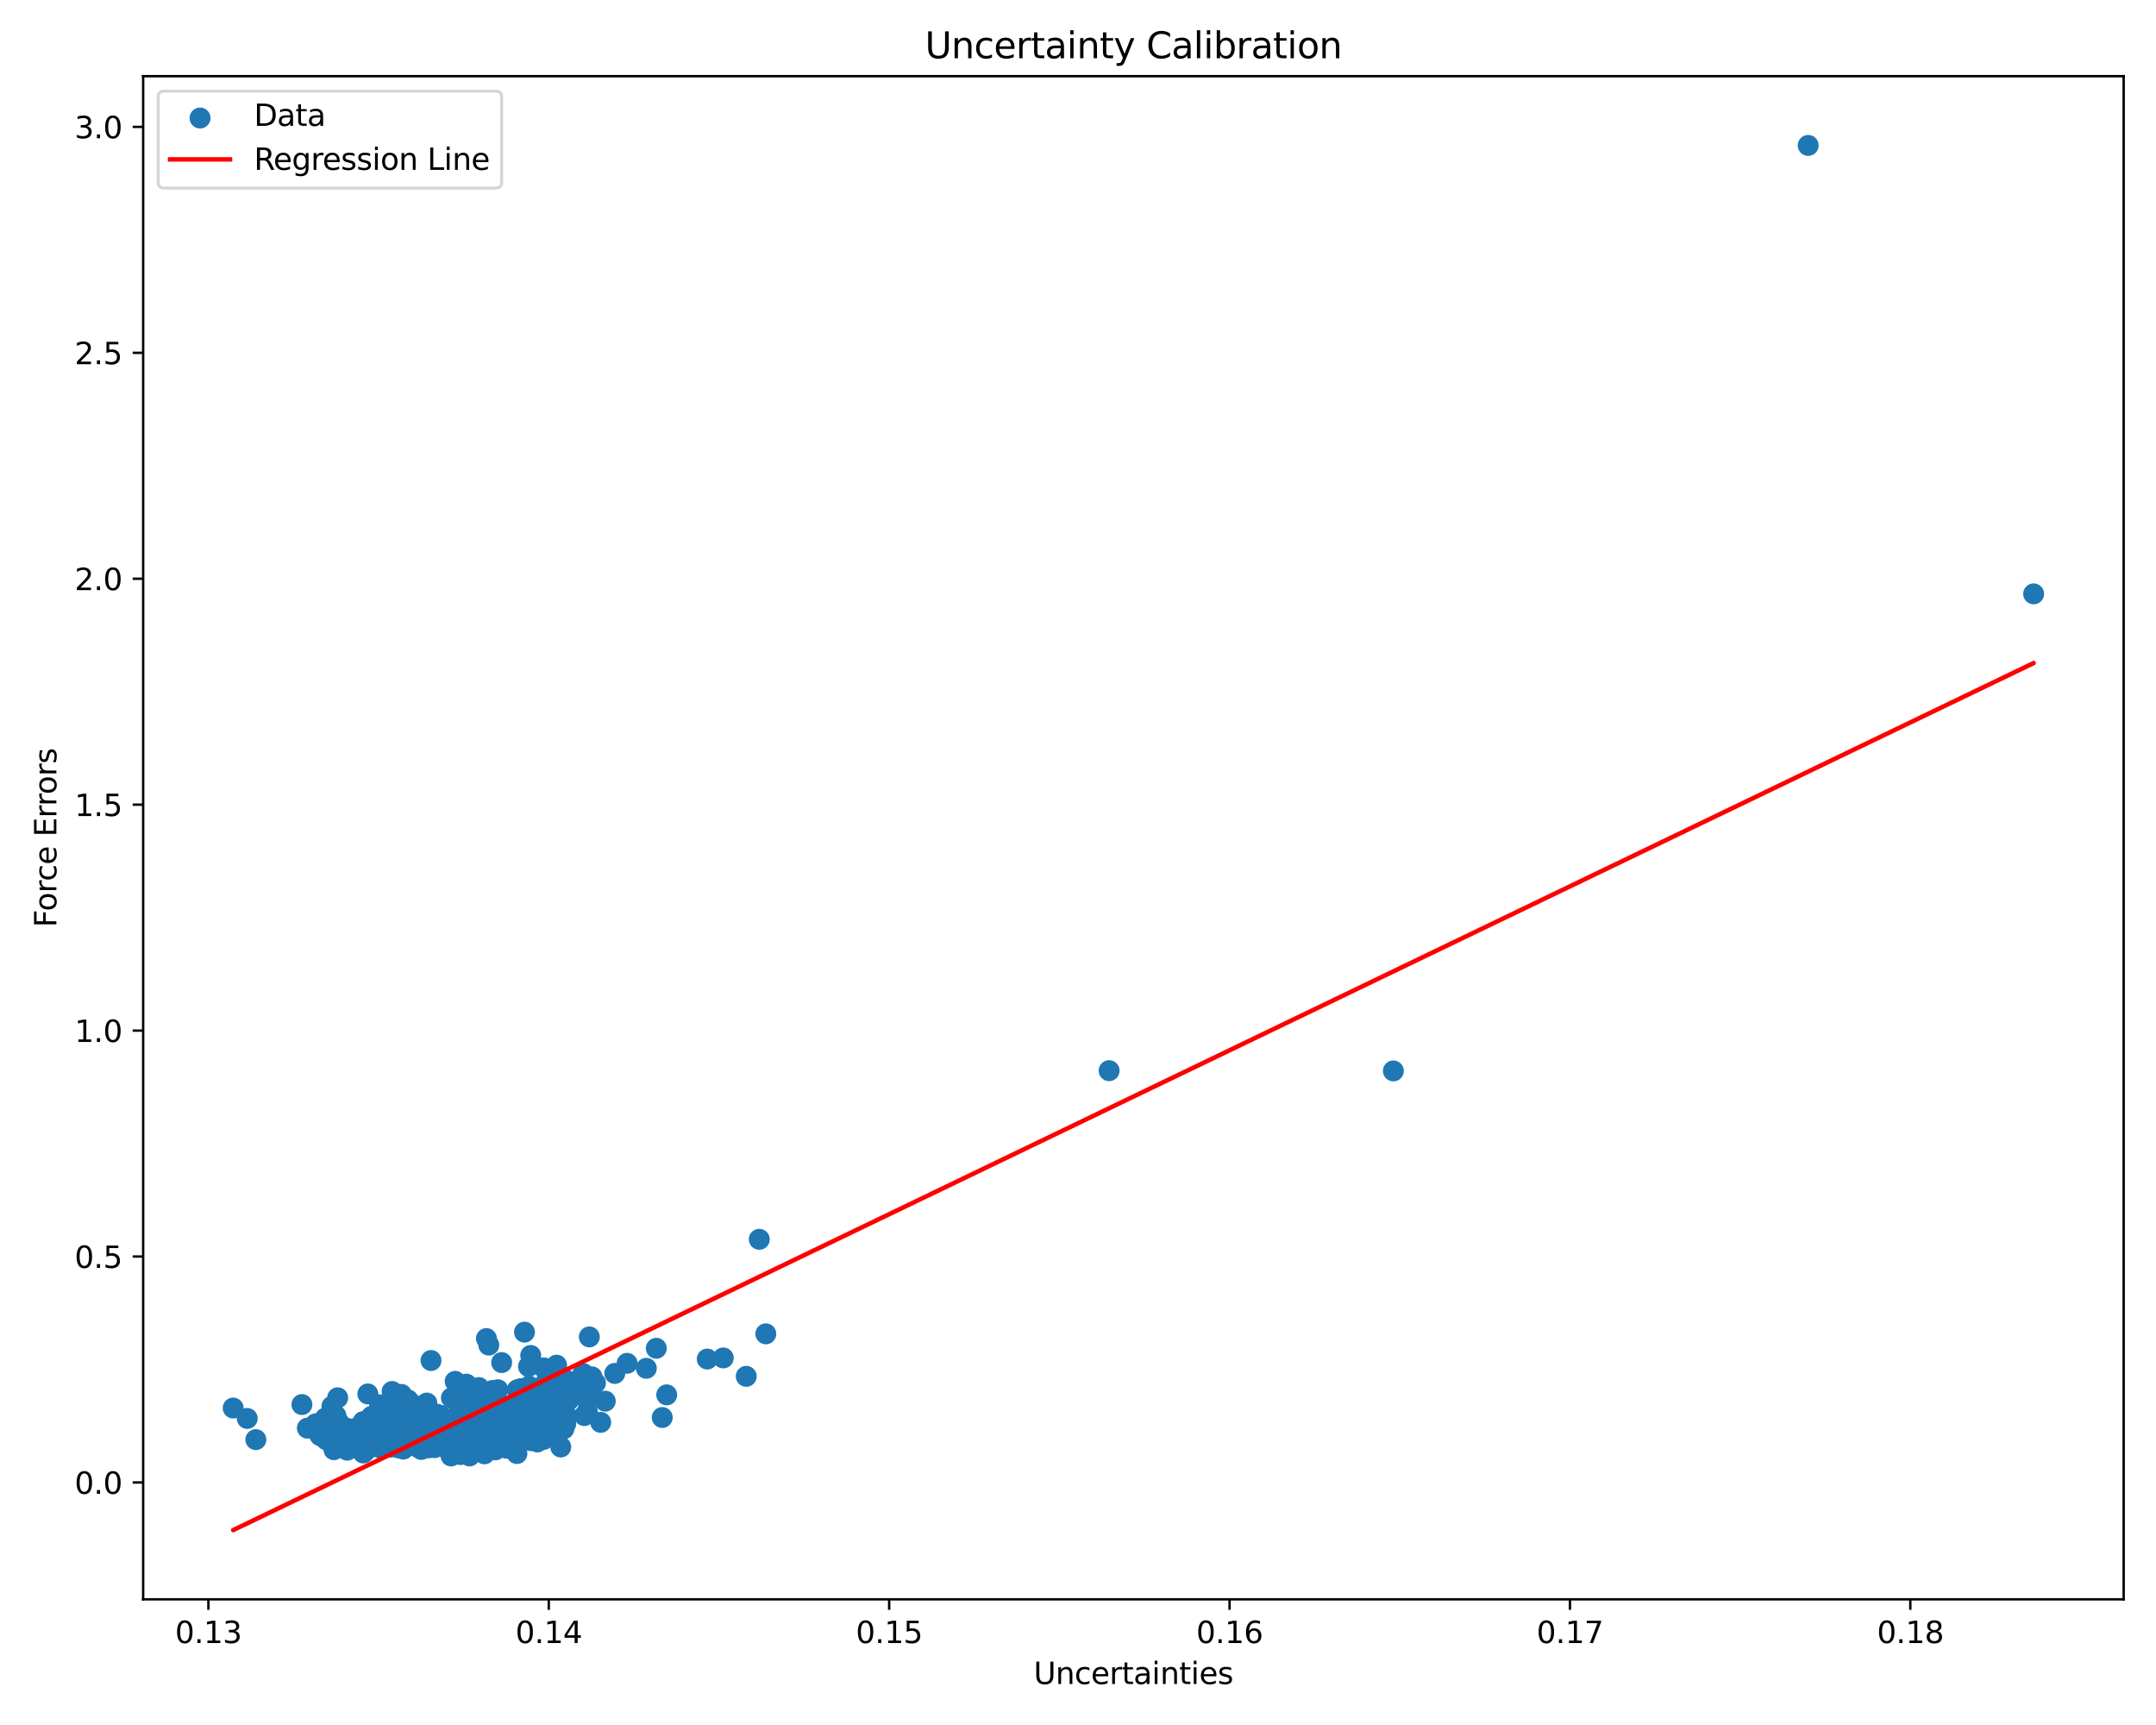 <?xml version="1.0" encoding="utf-8" standalone="no"?>
<!DOCTYPE svg PUBLIC "-//W3C//DTD SVG 1.1//EN"
  "http://www.w3.org/Graphics/SVG/1.1/DTD/svg11.dtd">
<svg xmlns:xlink="http://www.w3.org/1999/xlink" width="720pt" height="576pt" viewBox="0 0 720 576" xmlns="http://www.w3.org/2000/svg" version="1.1">
 <defs>
  <style type="text/css">*{stroke-linejoin: round; stroke-linecap: butt}</style>
 </defs>
 <g id="figure_1">
  <g id="patch_1">
   <path d="M 0 576 
L 720 576 
L 720 0 
L 0 0 
z
" style="fill: #ffffff"/>
  </g>
  <g id="axes_1">
   <g id="patch_2">
    <path d="M 47.81 534.04 
L 709.2 534.04 
L 709.2 25.44 
L 47.81 25.44 
z
" style="fill: #ffffff"/>
   </g>
   <g id="PathCollection_1">
    <defs>
     <path id="m61b6e44df4" d="M 0 3 
C 0.796 3 1.559 2.684 2.121 2.121 
C 2.684 1.559 3 0.796 3 0 
C 3 -0.796 2.684 -1.559 2.121 -2.121 
C 1.559 -2.684 0.796 -3 0 -3 
C -0.796 -3 -1.559 -2.684 -2.121 -2.121 
C -2.684 -1.559 -3 -0.796 -3 0 
C -3 0.796 -2.684 1.559 -2.121 2.121 
C -1.559 2.684 -0.796 3 0 3 
z
" style="stroke: #1f77b4"/>
    </defs>
    <g clip-path="url(#p4ab5af60e1)">
     <use xlink:href="#m61b6e44df4" x="182.129" y="473.775" style="fill: #1f77b4; stroke: #1f77b4"/>
     <use xlink:href="#m61b6e44df4" x="180.2" y="469.386" style="fill: #1f77b4; stroke: #1f77b4"/>
     <use xlink:href="#m61b6e44df4" x="131.207" y="481.29" style="fill: #1f77b4; stroke: #1f77b4"/>
     <use xlink:href="#m61b6e44df4" x="603.849" y="48.558" style="fill: #1f77b4; stroke: #1f77b4"/>
     <use xlink:href="#m61b6e44df4" x="134.472" y="476.449" style="fill: #1f77b4; stroke: #1f77b4"/>
     <use xlink:href="#m61b6e44df4" x="159.985" y="468.763" style="fill: #1f77b4; stroke: #1f77b4"/>
     <use xlink:href="#m61b6e44df4" x="112.763" y="466.735" style="fill: #1f77b4; stroke: #1f77b4"/>
     <use xlink:href="#m61b6e44df4" x="126.305" y="474.092" style="fill: #1f77b4; stroke: #1f77b4"/>
     <use xlink:href="#m61b6e44df4" x="150.748" y="466.77" style="fill: #1f77b4; stroke: #1f77b4"/>
     <use xlink:href="#m61b6e44df4" x="121.007" y="483.612" style="fill: #1f77b4; stroke: #1f77b4"/>
     <use xlink:href="#m61b6e44df4" x="143.941" y="454.298" style="fill: #1f77b4; stroke: #1f77b4"/>
     <use xlink:href="#m61b6e44df4" x="183.773" y="478.944" style="fill: #1f77b4; stroke: #1f77b4"/>
     <use xlink:href="#m61b6e44df4" x="140.351" y="477.386" style="fill: #1f77b4; stroke: #1f77b4"/>
     <use xlink:href="#m61b6e44df4" x="156.815" y="486.16" style="fill: #1f77b4; stroke: #1f77b4"/>
     <use xlink:href="#m61b6e44df4" x="176.754" y="463.085" style="fill: #1f77b4; stroke: #1f77b4"/>
     <use xlink:href="#m61b6e44df4" x="153.138" y="478.021" style="fill: #1f77b4; stroke: #1f77b4"/>
     <use xlink:href="#m61b6e44df4" x="190.052" y="467.39" style="fill: #1f77b4; stroke: #1f77b4"/>
     <use xlink:href="#m61b6e44df4" x="175.065" y="468.375" style="fill: #1f77b4; stroke: #1f77b4"/>
     <use xlink:href="#m61b6e44df4" x="160.752" y="474.225" style="fill: #1f77b4; stroke: #1f77b4"/>
     <use xlink:href="#m61b6e44df4" x="139.687" y="480.233" style="fill: #1f77b4; stroke: #1f77b4"/>
     <use xlink:href="#m61b6e44df4" x="137.606" y="478.224" style="fill: #1f77b4; stroke: #1f77b4"/>
     <use xlink:href="#m61b6e44df4" x="174.778" y="475.337" style="fill: #1f77b4; stroke: #1f77b4"/>
     <use xlink:href="#m61b6e44df4" x="164.41" y="478.909" style="fill: #1f77b4; stroke: #1f77b4"/>
     <use xlink:href="#m61b6e44df4" x="139.584" y="483.308" style="fill: #1f77b4; stroke: #1f77b4"/>
     <use xlink:href="#m61b6e44df4" x="160.221" y="480.031" style="fill: #1f77b4; stroke: #1f77b4"/>
     <use xlink:href="#m61b6e44df4" x="187.219" y="461.563" style="fill: #1f77b4; stroke: #1f77b4"/>
     <use xlink:href="#m61b6e44df4" x="144.675" y="480.921" style="fill: #1f77b4; stroke: #1f77b4"/>
     <use xlink:href="#m61b6e44df4" x="132.961" y="483.446" style="fill: #1f77b4; stroke: #1f77b4"/>
     <use xlink:href="#m61b6e44df4" x="147.786" y="480.598" style="fill: #1f77b4; stroke: #1f77b4"/>
     <use xlink:href="#m61b6e44df4" x="153.52" y="473.297" style="fill: #1f77b4; stroke: #1f77b4"/>
     <use xlink:href="#m61b6e44df4" x="241.537" y="453.43" style="fill: #1f77b4; stroke: #1f77b4"/>
     <use xlink:href="#m61b6e44df4" x="137.711" y="479.443" style="fill: #1f77b4; stroke: #1f77b4"/>
     <use xlink:href="#m61b6e44df4" x="116.888" y="479.219" style="fill: #1f77b4; stroke: #1f77b4"/>
     <use xlink:href="#m61b6e44df4" x="186.35" y="471.407" style="fill: #1f77b4; stroke: #1f77b4"/>
     <use xlink:href="#m61b6e44df4" x="137.174" y="482.091" style="fill: #1f77b4; stroke: #1f77b4"/>
     <use xlink:href="#m61b6e44df4" x="188.923" y="472.217" style="fill: #1f77b4; stroke: #1f77b4"/>
     <use xlink:href="#m61b6e44df4" x="156.907" y="484.101" style="fill: #1f77b4; stroke: #1f77b4"/>
     <use xlink:href="#m61b6e44df4" x="182.665" y="474.345" style="fill: #1f77b4; stroke: #1f77b4"/>
     <use xlink:href="#m61b6e44df4" x="162.862" y="477.268" style="fill: #1f77b4; stroke: #1f77b4"/>
     <use xlink:href="#m61b6e44df4" x="162.924" y="482.19" style="fill: #1f77b4; stroke: #1f77b4"/>
     <use xlink:href="#m61b6e44df4" x="142.462" y="474.753" style="fill: #1f77b4; stroke: #1f77b4"/>
     <use xlink:href="#m61b6e44df4" x="157.585" y="466.382" style="fill: #1f77b4; stroke: #1f77b4"/>
     <use xlink:href="#m61b6e44df4" x="142.556" y="468.5" style="fill: #1f77b4; stroke: #1f77b4"/>
     <use xlink:href="#m61b6e44df4" x="158.857" y="479.214" style="fill: #1f77b4; stroke: #1f77b4"/>
     <use xlink:href="#m61b6e44df4" x="136.309" y="467.48" style="fill: #1f77b4; stroke: #1f77b4"/>
     <use xlink:href="#m61b6e44df4" x="150.641" y="474.136" style="fill: #1f77b4; stroke: #1f77b4"/>
     <use xlink:href="#m61b6e44df4" x="155.893" y="474.394" style="fill: #1f77b4; stroke: #1f77b4"/>
     <use xlink:href="#m61b6e44df4" x="164.299" y="482.236" style="fill: #1f77b4; stroke: #1f77b4"/>
     <use xlink:href="#m61b6e44df4" x="200.601" y="474.948" style="fill: #1f77b4; stroke: #1f77b4"/>
     <use xlink:href="#m61b6e44df4" x="113.582" y="477.002" style="fill: #1f77b4; stroke: #1f77b4"/>
     <use xlink:href="#m61b6e44df4" x="219.172" y="450.209" style="fill: #1f77b4; stroke: #1f77b4"/>
     <use xlink:href="#m61b6e44df4" x="141.154" y="469.871" style="fill: #1f77b4; stroke: #1f77b4"/>
     <use xlink:href="#m61b6e44df4" x="154.906" y="479.525" style="fill: #1f77b4; stroke: #1f77b4"/>
     <use xlink:href="#m61b6e44df4" x="138.393" y="480.437" style="fill: #1f77b4; stroke: #1f77b4"/>
     <use xlink:href="#m61b6e44df4" x="162.121" y="476.936" style="fill: #1f77b4; stroke: #1f77b4"/>
     <use xlink:href="#m61b6e44df4" x="147.637" y="478.226" style="fill: #1f77b4; stroke: #1f77b4"/>
     <use xlink:href="#m61b6e44df4" x="138.704" y="477.407" style="fill: #1f77b4; stroke: #1f77b4"/>
     <use xlink:href="#m61b6e44df4" x="190.089" y="464.565" style="fill: #1f77b4; stroke: #1f77b4"/>
     <use xlink:href="#m61b6e44df4" x="82.56" y="473.635" style="fill: #1f77b4; stroke: #1f77b4"/>
     <use xlink:href="#m61b6e44df4" x="180.211" y="466.557" style="fill: #1f77b4; stroke: #1f77b4"/>
     <use xlink:href="#m61b6e44df4" x="189.026" y="467.427" style="fill: #1f77b4; stroke: #1f77b4"/>
     <use xlink:href="#m61b6e44df4" x="108.63" y="473.533" style="fill: #1f77b4; stroke: #1f77b4"/>
     <use xlink:href="#m61b6e44df4" x="124.337" y="477.331" style="fill: #1f77b4; stroke: #1f77b4"/>
     <use xlink:href="#m61b6e44df4" x="172.004" y="473.657" style="fill: #1f77b4; stroke: #1f77b4"/>
     <use xlink:href="#m61b6e44df4" x="149.269" y="474.821" style="fill: #1f77b4; stroke: #1f77b4"/>
     <use xlink:href="#m61b6e44df4" x="131.455" y="477.263" style="fill: #1f77b4; stroke: #1f77b4"/>
     <use xlink:href="#m61b6e44df4" x="134.692" y="483.873" style="fill: #1f77b4; stroke: #1f77b4"/>
     <use xlink:href="#m61b6e44df4" x="132.271" y="473.09" style="fill: #1f77b4; stroke: #1f77b4"/>
     <use xlink:href="#m61b6e44df4" x="136.373" y="481.99" style="fill: #1f77b4; stroke: #1f77b4"/>
     <use xlink:href="#m61b6e44df4" x="135.347" y="482.381" style="fill: #1f77b4; stroke: #1f77b4"/>
     <use xlink:href="#m61b6e44df4" x="135.442" y="477.999" style="fill: #1f77b4; stroke: #1f77b4"/>
     <use xlink:href="#m61b6e44df4" x="134.554" y="480.335" style="fill: #1f77b4; stroke: #1f77b4"/>
     <use xlink:href="#m61b6e44df4" x="147.136" y="474.863" style="fill: #1f77b4; stroke: #1f77b4"/>
     <use xlink:href="#m61b6e44df4" x="117.902" y="480.732" style="fill: #1f77b4; stroke: #1f77b4"/>
     <use xlink:href="#m61b6e44df4" x="115.526" y="478.683" style="fill: #1f77b4; stroke: #1f77b4"/>
     <use xlink:href="#m61b6e44df4" x="134.254" y="480.689" style="fill: #1f77b4; stroke: #1f77b4"/>
     <use xlink:href="#m61b6e44df4" x="182.44" y="461.234" style="fill: #1f77b4; stroke: #1f77b4"/>
     <use xlink:href="#m61b6e44df4" x="122.841" y="476.57" style="fill: #1f77b4; stroke: #1f77b4"/>
     <use xlink:href="#m61b6e44df4" x="159.397" y="480.043" style="fill: #1f77b4; stroke: #1f77b4"/>
     <use xlink:href="#m61b6e44df4" x="137.278" y="474.681" style="fill: #1f77b4; stroke: #1f77b4"/>
     <use xlink:href="#m61b6e44df4" x="164.268" y="465.177" style="fill: #1f77b4; stroke: #1f77b4"/>
     <use xlink:href="#m61b6e44df4" x="153.822" y="485.699" style="fill: #1f77b4; stroke: #1f77b4"/>
     <use xlink:href="#m61b6e44df4" x="188.929" y="475.407" style="fill: #1f77b4; stroke: #1f77b4"/>
     <use xlink:href="#m61b6e44df4" x="105.893" y="476.886" style="fill: #1f77b4; stroke: #1f77b4"/>
     <use xlink:href="#m61b6e44df4" x="119.314" y="481.988" style="fill: #1f77b4; stroke: #1f77b4"/>
     <use xlink:href="#m61b6e44df4" x="110.839" y="469.595" style="fill: #1f77b4; stroke: #1f77b4"/>
     <use xlink:href="#m61b6e44df4" x="177.586" y="467.088" style="fill: #1f77b4; stroke: #1f77b4"/>
     <use xlink:href="#m61b6e44df4" x="158.55" y="480.749" style="fill: #1f77b4; stroke: #1f77b4"/>
     <use xlink:href="#m61b6e44df4" x="196.811" y="446.41" style="fill: #1f77b4; stroke: #1f77b4"/>
     <use xlink:href="#m61b6e44df4" x="130.203" y="475.535" style="fill: #1f77b4; stroke: #1f77b4"/>
     <use xlink:href="#m61b6e44df4" x="194.876" y="458.734" style="fill: #1f77b4; stroke: #1f77b4"/>
     <use xlink:href="#m61b6e44df4" x="131.371" y="475.317" style="fill: #1f77b4; stroke: #1f77b4"/>
     <use xlink:href="#m61b6e44df4" x="116.835" y="479.223" style="fill: #1f77b4; stroke: #1f77b4"/>
     <use xlink:href="#m61b6e44df4" x="124.068" y="472.929" style="fill: #1f77b4; stroke: #1f77b4"/>
     <use xlink:href="#m61b6e44df4" x="181.84" y="467.46" style="fill: #1f77b4; stroke: #1f77b4"/>
     <use xlink:href="#m61b6e44df4" x="166.272" y="464.047" style="fill: #1f77b4; stroke: #1f77b4"/>
     <use xlink:href="#m61b6e44df4" x="140.102" y="475.748" style="fill: #1f77b4; stroke: #1f77b4"/>
     <use xlink:href="#m61b6e44df4" x="172.517" y="472.332" style="fill: #1f77b4; stroke: #1f77b4"/>
     <use xlink:href="#m61b6e44df4" x="109.007" y="477.081" style="fill: #1f77b4; stroke: #1f77b4"/>
     <use xlink:href="#m61b6e44df4" x="151.132" y="476.615" style="fill: #1f77b4; stroke: #1f77b4"/>
     <use xlink:href="#m61b6e44df4" x="169.042" y="469.498" style="fill: #1f77b4; stroke: #1f77b4"/>
     <use xlink:href="#m61b6e44df4" x="111.376" y="482.758" style="fill: #1f77b4; stroke: #1f77b4"/>
     <use xlink:href="#m61b6e44df4" x="187.564" y="474.518" style="fill: #1f77b4; stroke: #1f77b4"/>
     <use xlink:href="#m61b6e44df4" x="157.784" y="482.234" style="fill: #1f77b4; stroke: #1f77b4"/>
     <use xlink:href="#m61b6e44df4" x="177.281" y="481.046" style="fill: #1f77b4; stroke: #1f77b4"/>
     <use xlink:href="#m61b6e44df4" x="159.766" y="477.941" style="fill: #1f77b4; stroke: #1f77b4"/>
     <use xlink:href="#m61b6e44df4" x="148.772" y="480.596" style="fill: #1f77b4; stroke: #1f77b4"/>
     <use xlink:href="#m61b6e44df4" x="136.595" y="477.662" style="fill: #1f77b4; stroke: #1f77b4"/>
     <use xlink:href="#m61b6e44df4" x="123.281" y="480.165" style="fill: #1f77b4; stroke: #1f77b4"/>
     <use xlink:href="#m61b6e44df4" x="184.065" y="468.283" style="fill: #1f77b4; stroke: #1f77b4"/>
     <use xlink:href="#m61b6e44df4" x="158.847" y="478.734" style="fill: #1f77b4; stroke: #1f77b4"/>
     <use xlink:href="#m61b6e44df4" x="165.514" y="464.758" style="fill: #1f77b4; stroke: #1f77b4"/>
     <use xlink:href="#m61b6e44df4" x="116.371" y="477.023" style="fill: #1f77b4; stroke: #1f77b4"/>
     <use xlink:href="#m61b6e44df4" x="185.783" y="464.444" style="fill: #1f77b4; stroke: #1f77b4"/>
     <use xlink:href="#m61b6e44df4" x="100.829" y="469.001" style="fill: #1f77b4; stroke: #1f77b4"/>
     <use xlink:href="#m61b6e44df4" x="135.389" y="479.101" style="fill: #1f77b4; stroke: #1f77b4"/>
     <use xlink:href="#m61b6e44df4" x="162.536" y="478.875" style="fill: #1f77b4; stroke: #1f77b4"/>
     <use xlink:href="#m61b6e44df4" x="142.717" y="479.598" style="fill: #1f77b4; stroke: #1f77b4"/>
     <use xlink:href="#m61b6e44df4" x="127.827" y="477.251" style="fill: #1f77b4; stroke: #1f77b4"/>
     <use xlink:href="#m61b6e44df4" x="128.993" y="481.803" style="fill: #1f77b4; stroke: #1f77b4"/>
     <use xlink:href="#m61b6e44df4" x="176.498" y="456.29" style="fill: #1f77b4; stroke: #1f77b4"/>
     <use xlink:href="#m61b6e44df4" x="171.104" y="471.629" style="fill: #1f77b4; stroke: #1f77b4"/>
     <use xlink:href="#m61b6e44df4" x="121.317" y="485.177" style="fill: #1f77b4; stroke: #1f77b4"/>
     <use xlink:href="#m61b6e44df4" x="150.551" y="479.534" style="fill: #1f77b4; stroke: #1f77b4"/>
     <use xlink:href="#m61b6e44df4" x="164.465" y="464.302" style="fill: #1f77b4; stroke: #1f77b4"/>
     <use xlink:href="#m61b6e44df4" x="198.859" y="461.802" style="fill: #1f77b4; stroke: #1f77b4"/>
     <use xlink:href="#m61b6e44df4" x="136.491" y="478.319" style="fill: #1f77b4; stroke: #1f77b4"/>
     <use xlink:href="#m61b6e44df4" x="222.652" y="465.761" style="fill: #1f77b4; stroke: #1f77b4"/>
     <use xlink:href="#m61b6e44df4" x="193.153" y="465.482" style="fill: #1f77b4; stroke: #1f77b4"/>
     <use xlink:href="#m61b6e44df4" x="123.234" y="480.434" style="fill: #1f77b4; stroke: #1f77b4"/>
     <use xlink:href="#m61b6e44df4" x="166.423" y="482.774" style="fill: #1f77b4; stroke: #1f77b4"/>
     <use xlink:href="#m61b6e44df4" x="138.946" y="481.423" style="fill: #1f77b4; stroke: #1f77b4"/>
     <use xlink:href="#m61b6e44df4" x="142.335" y="476.188" style="fill: #1f77b4; stroke: #1f77b4"/>
     <use xlink:href="#m61b6e44df4" x="187.266" y="483.17" style="fill: #1f77b4; stroke: #1f77b4"/>
     <use xlink:href="#m61b6e44df4" x="141.217" y="483.386" style="fill: #1f77b4; stroke: #1f77b4"/>
     <use xlink:href="#m61b6e44df4" x="181.627" y="456.755" style="fill: #1f77b4; stroke: #1f77b4"/>
     <use xlink:href="#m61b6e44df4" x="158.406" y="471.505" style="fill: #1f77b4; stroke: #1f77b4"/>
     <use xlink:href="#m61b6e44df4" x="128.066" y="476.856" style="fill: #1f77b4; stroke: #1f77b4"/>
     <use xlink:href="#m61b6e44df4" x="197.694" y="459.76" style="fill: #1f77b4; stroke: #1f77b4"/>
     <use xlink:href="#m61b6e44df4" x="156.443" y="475.603" style="fill: #1f77b4; stroke: #1f77b4"/>
     <use xlink:href="#m61b6e44df4" x="147.506" y="475.133" style="fill: #1f77b4; stroke: #1f77b4"/>
     <use xlink:href="#m61b6e44df4" x="170.82" y="473.749" style="fill: #1f77b4; stroke: #1f77b4"/>
     <use xlink:href="#m61b6e44df4" x="175.689" y="478.942" style="fill: #1f77b4; stroke: #1f77b4"/>
     <use xlink:href="#m61b6e44df4" x="176.698" y="462.838" style="fill: #1f77b4; stroke: #1f77b4"/>
     <use xlink:href="#m61b6e44df4" x="196.731" y="466.307" style="fill: #1f77b4; stroke: #1f77b4"/>
     <use xlink:href="#m61b6e44df4" x="136.485" y="479.438" style="fill: #1f77b4; stroke: #1f77b4"/>
     <use xlink:href="#m61b6e44df4" x="147.161" y="472.624" style="fill: #1f77b4; stroke: #1f77b4"/>
     <use xlink:href="#m61b6e44df4" x="153.411" y="480.023" style="fill: #1f77b4; stroke: #1f77b4"/>
     <use xlink:href="#m61b6e44df4" x="126.762" y="469.074" style="fill: #1f77b4; stroke: #1f77b4"/>
     <use xlink:href="#m61b6e44df4" x="184.834" y="469.624" style="fill: #1f77b4; stroke: #1f77b4"/>
     <use xlink:href="#m61b6e44df4" x="158.793" y="466.322" style="fill: #1f77b4; stroke: #1f77b4"/>
     <use xlink:href="#m61b6e44df4" x="169.546" y="474.225" style="fill: #1f77b4; stroke: #1f77b4"/>
     <use xlink:href="#m61b6e44df4" x="161.323" y="477.864" style="fill: #1f77b4; stroke: #1f77b4"/>
     <use xlink:href="#m61b6e44df4" x="130.95" y="464.636" style="fill: #1f77b4; stroke: #1f77b4"/>
     <use xlink:href="#m61b6e44df4" x="149.834" y="477.493" style="fill: #1f77b4; stroke: #1f77b4"/>
     <use xlink:href="#m61b6e44df4" x="166" y="482.117" style="fill: #1f77b4; stroke: #1f77b4"/>
     <use xlink:href="#m61b6e44df4" x="155.231" y="471.227" style="fill: #1f77b4; stroke: #1f77b4"/>
     <use xlink:href="#m61b6e44df4" x="149.383" y="483.033" style="fill: #1f77b4; stroke: #1f77b4"/>
     <use xlink:href="#m61b6e44df4" x="164.629" y="474.04" style="fill: #1f77b4; stroke: #1f77b4"/>
     <use xlink:href="#m61b6e44df4" x="159.153" y="475.605" style="fill: #1f77b4; stroke: #1f77b4"/>
     <use xlink:href="#m61b6e44df4" x="179.028" y="473.01" style="fill: #1f77b4; stroke: #1f77b4"/>
     <use xlink:href="#m61b6e44df4" x="142.289" y="478.165" style="fill: #1f77b4; stroke: #1f77b4"/>
     <use xlink:href="#m61b6e44df4" x="196.163" y="471.315" style="fill: #1f77b4; stroke: #1f77b4"/>
     <use xlink:href="#m61b6e44df4" x="121.583" y="483.322" style="fill: #1f77b4; stroke: #1f77b4"/>
     <use xlink:href="#m61b6e44df4" x="124.817" y="474.725" style="fill: #1f77b4; stroke: #1f77b4"/>
     <use xlink:href="#m61b6e44df4" x="167.957" y="476.584" style="fill: #1f77b4; stroke: #1f77b4"/>
     <use xlink:href="#m61b6e44df4" x="147.337" y="478.976" style="fill: #1f77b4; stroke: #1f77b4"/>
     <use xlink:href="#m61b6e44df4" x="145.769" y="474.302" style="fill: #1f77b4; stroke: #1f77b4"/>
     <use xlink:href="#m61b6e44df4" x="182.315" y="473.308" style="fill: #1f77b4; stroke: #1f77b4"/>
     <use xlink:href="#m61b6e44df4" x="197.631" y="462.834" style="fill: #1f77b4; stroke: #1f77b4"/>
     <use xlink:href="#m61b6e44df4" x="127.247" y="482.314" style="fill: #1f77b4; stroke: #1f77b4"/>
     <use xlink:href="#m61b6e44df4" x="141.742" y="478.004" style="fill: #1f77b4; stroke: #1f77b4"/>
     <use xlink:href="#m61b6e44df4" x="679.137" y="198.299" style="fill: #1f77b4; stroke: #1f77b4"/>
     <use xlink:href="#m61b6e44df4" x="132.068" y="476.569" style="fill: #1f77b4; stroke: #1f77b4"/>
     <use xlink:href="#m61b6e44df4" x="171.345" y="482.56" style="fill: #1f77b4; stroke: #1f77b4"/>
     <use xlink:href="#m61b6e44df4" x="167.777" y="475.571" style="fill: #1f77b4; stroke: #1f77b4"/>
     <use xlink:href="#m61b6e44df4" x="122.883" y="483.538" style="fill: #1f77b4; stroke: #1f77b4"/>
     <use xlink:href="#m61b6e44df4" x="184.454" y="471.102" style="fill: #1f77b4; stroke: #1f77b4"/>
     <use xlink:href="#m61b6e44df4" x="169.362" y="470.357" style="fill: #1f77b4; stroke: #1f77b4"/>
     <use xlink:href="#m61b6e44df4" x="162.444" y="446.958" style="fill: #1f77b4; stroke: #1f77b4"/>
     <use xlink:href="#m61b6e44df4" x="162.631" y="476.139" style="fill: #1f77b4; stroke: #1f77b4"/>
     <use xlink:href="#m61b6e44df4" x="149.019" y="479.055" style="fill: #1f77b4; stroke: #1f77b4"/>
     <use xlink:href="#m61b6e44df4" x="171.362" y="472.344" style="fill: #1f77b4; stroke: #1f77b4"/>
     <use xlink:href="#m61b6e44df4" x="118.743" y="479.847" style="fill: #1f77b4; stroke: #1f77b4"/>
     <use xlink:href="#m61b6e44df4" x="162.893" y="467.852" style="fill: #1f77b4; stroke: #1f77b4"/>
     <use xlink:href="#m61b6e44df4" x="146.924" y="480.352" style="fill: #1f77b4; stroke: #1f77b4"/>
     <use xlink:href="#m61b6e44df4" x="159.113" y="477.511" style="fill: #1f77b4; stroke: #1f77b4"/>
     <use xlink:href="#m61b6e44df4" x="126.969" y="478.02" style="fill: #1f77b4; stroke: #1f77b4"/>
     <use xlink:href="#m61b6e44df4" x="102.648" y="476.874" style="fill: #1f77b4; stroke: #1f77b4"/>
     <use xlink:href="#m61b6e44df4" x="181.632" y="471.33" style="fill: #1f77b4; stroke: #1f77b4"/>
     <use xlink:href="#m61b6e44df4" x="148.717" y="477.102" style="fill: #1f77b4; stroke: #1f77b4"/>
     <use xlink:href="#m61b6e44df4" x="147.146" y="480.471" style="fill: #1f77b4; stroke: #1f77b4"/>
     <use xlink:href="#m61b6e44df4" x="133.932" y="476.259" style="fill: #1f77b4; stroke: #1f77b4"/>
     <use xlink:href="#m61b6e44df4" x="174.063" y="471.608" style="fill: #1f77b4; stroke: #1f77b4"/>
     <use xlink:href="#m61b6e44df4" x="175.156" y="444.821" style="fill: #1f77b4; stroke: #1f77b4"/>
     <use xlink:href="#m61b6e44df4" x="154.113" y="480.025" style="fill: #1f77b4; stroke: #1f77b4"/>
     <use xlink:href="#m61b6e44df4" x="139.906" y="481.073" style="fill: #1f77b4; stroke: #1f77b4"/>
     <use xlink:href="#m61b6e44df4" x="159.927" y="463.328" style="fill: #1f77b4; stroke: #1f77b4"/>
     <use xlink:href="#m61b6e44df4" x="154.022" y="473.223" style="fill: #1f77b4; stroke: #1f77b4"/>
     <use xlink:href="#m61b6e44df4" x="165.731" y="470.579" style="fill: #1f77b4; stroke: #1f77b4"/>
     <use xlink:href="#m61b6e44df4" x="196.581" y="464.847" style="fill: #1f77b4; stroke: #1f77b4"/>
     <use xlink:href="#m61b6e44df4" x="142.512" y="478.85" style="fill: #1f77b4; stroke: #1f77b4"/>
     <use xlink:href="#m61b6e44df4" x="143.238" y="477.407" style="fill: #1f77b4; stroke: #1f77b4"/>
     <use xlink:href="#m61b6e44df4" x="142.75" y="479.195" style="fill: #1f77b4; stroke: #1f77b4"/>
     <use xlink:href="#m61b6e44df4" x="127.208" y="479.917" style="fill: #1f77b4; stroke: #1f77b4"/>
     <use xlink:href="#m61b6e44df4" x="142.443" y="479.909" style="fill: #1f77b4; stroke: #1f77b4"/>
     <use xlink:href="#m61b6e44df4" x="174.8" y="476.702" style="fill: #1f77b4; stroke: #1f77b4"/>
     <use xlink:href="#m61b6e44df4" x="164.852" y="471.233" style="fill: #1f77b4; stroke: #1f77b4"/>
     <use xlink:href="#m61b6e44df4" x="153.047" y="481.562" style="fill: #1f77b4; stroke: #1f77b4"/>
     <use xlink:href="#m61b6e44df4" x="134.067" y="465.622" style="fill: #1f77b4; stroke: #1f77b4"/>
     <use xlink:href="#m61b6e44df4" x="370.396" y="357.51" style="fill: #1f77b4; stroke: #1f77b4"/>
     <use xlink:href="#m61b6e44df4" x="128.65" y="482.913" style="fill: #1f77b4; stroke: #1f77b4"/>
     <use xlink:href="#m61b6e44df4" x="143.632" y="478.777" style="fill: #1f77b4; stroke: #1f77b4"/>
     <use xlink:href="#m61b6e44df4" x="111.518" y="484.072" style="fill: #1f77b4; stroke: #1f77b4"/>
     <use xlink:href="#m61b6e44df4" x="147.385" y="475.859" style="fill: #1f77b4; stroke: #1f77b4"/>
     <use xlink:href="#m61b6e44df4" x="158.674" y="469.553" style="fill: #1f77b4; stroke: #1f77b4"/>
     <use xlink:href="#m61b6e44df4" x="139.163" y="479.066" style="fill: #1f77b4; stroke: #1f77b4"/>
     <use xlink:href="#m61b6e44df4" x="140.435" y="476.957" style="fill: #1f77b4; stroke: #1f77b4"/>
     <use xlink:href="#m61b6e44df4" x="170.036" y="475.988" style="fill: #1f77b4; stroke: #1f77b4"/>
     <use xlink:href="#m61b6e44df4" x="465.315" y="357.593" style="fill: #1f77b4; stroke: #1f77b4"/>
     <use xlink:href="#m61b6e44df4" x="147.277" y="479.985" style="fill: #1f77b4; stroke: #1f77b4"/>
     <use xlink:href="#m61b6e44df4" x="174.291" y="471.764" style="fill: #1f77b4; stroke: #1f77b4"/>
     <use xlink:href="#m61b6e44df4" x="169.252" y="483.594" style="fill: #1f77b4; stroke: #1f77b4"/>
     <use xlink:href="#m61b6e44df4" x="139.663" y="470.276" style="fill: #1f77b4; stroke: #1f77b4"/>
     <use xlink:href="#m61b6e44df4" x="146.238" y="479.648" style="fill: #1f77b4; stroke: #1f77b4"/>
     <use xlink:href="#m61b6e44df4" x="122.113" y="484.438" style="fill: #1f77b4; stroke: #1f77b4"/>
     <use xlink:href="#m61b6e44df4" x="147.28" y="480.885" style="fill: #1f77b4; stroke: #1f77b4"/>
     <use xlink:href="#m61b6e44df4" x="130.211" y="483.235" style="fill: #1f77b4; stroke: #1f77b4"/>
     <use xlink:href="#m61b6e44df4" x="145.124" y="475.488" style="fill: #1f77b4; stroke: #1f77b4"/>
     <use xlink:href="#m61b6e44df4" x="184.47" y="474.89" style="fill: #1f77b4; stroke: #1f77b4"/>
     <use xlink:href="#m61b6e44df4" x="121.204" y="482.946" style="fill: #1f77b4; stroke: #1f77b4"/>
     <use xlink:href="#m61b6e44df4" x="130.392" y="469.83" style="fill: #1f77b4; stroke: #1f77b4"/>
     <use xlink:href="#m61b6e44df4" x="131.002" y="478.166" style="fill: #1f77b4; stroke: #1f77b4"/>
     <use xlink:href="#m61b6e44df4" x="186.162" y="470.562" style="fill: #1f77b4; stroke: #1f77b4"/>
     <use xlink:href="#m61b6e44df4" x="125.912" y="481.296" style="fill: #1f77b4; stroke: #1f77b4"/>
     <use xlink:href="#m61b6e44df4" x="159.356" y="480.128" style="fill: #1f77b4; stroke: #1f77b4"/>
     <use xlink:href="#m61b6e44df4" x="129.512" y="475.5" style="fill: #1f77b4; stroke: #1f77b4"/>
     <use xlink:href="#m61b6e44df4" x="133.525" y="477.909" style="fill: #1f77b4; stroke: #1f77b4"/>
     <use xlink:href="#m61b6e44df4" x="137.722" y="481.836" style="fill: #1f77b4; stroke: #1f77b4"/>
     <use xlink:href="#m61b6e44df4" x="128.321" y="483.464" style="fill: #1f77b4; stroke: #1f77b4"/>
     <use xlink:href="#m61b6e44df4" x="179.895" y="472.808" style="fill: #1f77b4; stroke: #1f77b4"/>
     <use xlink:href="#m61b6e44df4" x="144.609" y="481.671" style="fill: #1f77b4; stroke: #1f77b4"/>
     <use xlink:href="#m61b6e44df4" x="137.944" y="482.31" style="fill: #1f77b4; stroke: #1f77b4"/>
     <use xlink:href="#m61b6e44df4" x="131.65" y="476.825" style="fill: #1f77b4; stroke: #1f77b4"/>
     <use xlink:href="#m61b6e44df4" x="154.239" y="483.785" style="fill: #1f77b4; stroke: #1f77b4"/>
     <use xlink:href="#m61b6e44df4" x="154.729" y="478.614" style="fill: #1f77b4; stroke: #1f77b4"/>
     <use xlink:href="#m61b6e44df4" x="135.067" y="479.208" style="fill: #1f77b4; stroke: #1f77b4"/>
     <use xlink:href="#m61b6e44df4" x="181.671" y="469.691" style="fill: #1f77b4; stroke: #1f77b4"/>
     <use xlink:href="#m61b6e44df4" x="106.693" y="478.992" style="fill: #1f77b4; stroke: #1f77b4"/>
     <use xlink:href="#m61b6e44df4" x="138.512" y="478.545" style="fill: #1f77b4; stroke: #1f77b4"/>
     <use xlink:href="#m61b6e44df4" x="152.913" y="465.738" style="fill: #1f77b4; stroke: #1f77b4"/>
     <use xlink:href="#m61b6e44df4" x="182.845" y="478.134" style="fill: #1f77b4; stroke: #1f77b4"/>
     <use xlink:href="#m61b6e44df4" x="137.634" y="477.623" style="fill: #1f77b4; stroke: #1f77b4"/>
     <use xlink:href="#m61b6e44df4" x="126.808" y="483.437" style="fill: #1f77b4; stroke: #1f77b4"/>
     <use xlink:href="#m61b6e44df4" x="105.423" y="475.428" style="fill: #1f77b4; stroke: #1f77b4"/>
     <use xlink:href="#m61b6e44df4" x="172.627" y="485.354" style="fill: #1f77b4; stroke: #1f77b4"/>
     <use xlink:href="#m61b6e44df4" x="153.372" y="470.469" style="fill: #1f77b4; stroke: #1f77b4"/>
     <use xlink:href="#m61b6e44df4" x="140.703" y="483.987" style="fill: #1f77b4; stroke: #1f77b4"/>
     <use xlink:href="#m61b6e44df4" x="157.921" y="474.799" style="fill: #1f77b4; stroke: #1f77b4"/>
     <use xlink:href="#m61b6e44df4" x="194.703" y="458.67" style="fill: #1f77b4; stroke: #1f77b4"/>
     <use xlink:href="#m61b6e44df4" x="138.881" y="474.82" style="fill: #1f77b4; stroke: #1f77b4"/>
     <use xlink:href="#m61b6e44df4" x="149.989" y="478.362" style="fill: #1f77b4; stroke: #1f77b4"/>
     <use xlink:href="#m61b6e44df4" x="126.777" y="479.122" style="fill: #1f77b4; stroke: #1f77b4"/>
     <use xlink:href="#m61b6e44df4" x="173.63" y="473.4" style="fill: #1f77b4; stroke: #1f77b4"/>
     <use xlink:href="#m61b6e44df4" x="157.641" y="471.335" style="fill: #1f77b4; stroke: #1f77b4"/>
     <use xlink:href="#m61b6e44df4" x="117.445" y="480.167" style="fill: #1f77b4; stroke: #1f77b4"/>
     <use xlink:href="#m61b6e44df4" x="173.077" y="476.828" style="fill: #1f77b4; stroke: #1f77b4"/>
     <use xlink:href="#m61b6e44df4" x="115.723" y="478.439" style="fill: #1f77b4; stroke: #1f77b4"/>
     <use xlink:href="#m61b6e44df4" x="167.679" y="476.104" style="fill: #1f77b4; stroke: #1f77b4"/>
     <use xlink:href="#m61b6e44df4" x="189.269" y="460.964" style="fill: #1f77b4; stroke: #1f77b4"/>
     <use xlink:href="#m61b6e44df4" x="187.191" y="470.168" style="fill: #1f77b4; stroke: #1f77b4"/>
     <use xlink:href="#m61b6e44df4" x="127.69" y="480.294" style="fill: #1f77b4; stroke: #1f77b4"/>
     <use xlink:href="#m61b6e44df4" x="164.305" y="479.864" style="fill: #1f77b4; stroke: #1f77b4"/>
     <use xlink:href="#m61b6e44df4" x="154.175" y="476.652" style="fill: #1f77b4; stroke: #1f77b4"/>
     <use xlink:href="#m61b6e44df4" x="130.941" y="479.37" style="fill: #1f77b4; stroke: #1f77b4"/>
     <use xlink:href="#m61b6e44df4" x="156.226" y="472.493" style="fill: #1f77b4; stroke: #1f77b4"/>
     <use xlink:href="#m61b6e44df4" x="165.785" y="476.391" style="fill: #1f77b4; stroke: #1f77b4"/>
     <use xlink:href="#m61b6e44df4" x="157.072" y="474.01" style="fill: #1f77b4; stroke: #1f77b4"/>
     <use xlink:href="#m61b6e44df4" x="215.842" y="456.894" style="fill: #1f77b4; stroke: #1f77b4"/>
     <use xlink:href="#m61b6e44df4" x="194.134" y="459.911" style="fill: #1f77b4; stroke: #1f77b4"/>
     <use xlink:href="#m61b6e44df4" x="174.845" y="477.485" style="fill: #1f77b4; stroke: #1f77b4"/>
     <use xlink:href="#m61b6e44df4" x="173.777" y="467.543" style="fill: #1f77b4; stroke: #1f77b4"/>
     <use xlink:href="#m61b6e44df4" x="142.256" y="479.375" style="fill: #1f77b4; stroke: #1f77b4"/>
     <use xlink:href="#m61b6e44df4" x="150.535" y="476.431" style="fill: #1f77b4; stroke: #1f77b4"/>
     <use xlink:href="#m61b6e44df4" x="175.457" y="474.268" style="fill: #1f77b4; stroke: #1f77b4"/>
     <use xlink:href="#m61b6e44df4" x="142.767" y="482.066" style="fill: #1f77b4; stroke: #1f77b4"/>
     <use xlink:href="#m61b6e44df4" x="187.768" y="471.909" style="fill: #1f77b4; stroke: #1f77b4"/>
     <use xlink:href="#m61b6e44df4" x="165.814" y="473.676" style="fill: #1f77b4; stroke: #1f77b4"/>
     <use xlink:href="#m61b6e44df4" x="134.806" y="471.015" style="fill: #1f77b4; stroke: #1f77b4"/>
     <use xlink:href="#m61b6e44df4" x="134.338" y="476.416" style="fill: #1f77b4; stroke: #1f77b4"/>
     <use xlink:href="#m61b6e44df4" x="138.328" y="478.305" style="fill: #1f77b4; stroke: #1f77b4"/>
     <use xlink:href="#m61b6e44df4" x="145.333" y="479.934" style="fill: #1f77b4; stroke: #1f77b4"/>
     <use xlink:href="#m61b6e44df4" x="168.946" y="473.439" style="fill: #1f77b4; stroke: #1f77b4"/>
     <use xlink:href="#m61b6e44df4" x="143.08" y="480.173" style="fill: #1f77b4; stroke: #1f77b4"/>
     <use xlink:href="#m61b6e44df4" x="148.507" y="483.28" style="fill: #1f77b4; stroke: #1f77b4"/>
     <use xlink:href="#m61b6e44df4" x="147.638" y="482.668" style="fill: #1f77b4; stroke: #1f77b4"/>
     <use xlink:href="#m61b6e44df4" x="180.534" y="475.85" style="fill: #1f77b4; stroke: #1f77b4"/>
     <use xlink:href="#m61b6e44df4" x="155.002" y="478.867" style="fill: #1f77b4; stroke: #1f77b4"/>
     <use xlink:href="#m61b6e44df4" x="143.748" y="480.801" style="fill: #1f77b4; stroke: #1f77b4"/>
     <use xlink:href="#m61b6e44df4" x="151.114" y="478.994" style="fill: #1f77b4; stroke: #1f77b4"/>
     <use xlink:href="#m61b6e44df4" x="173.496" y="474.012" style="fill: #1f77b4; stroke: #1f77b4"/>
     <use xlink:href="#m61b6e44df4" x="106.935" y="479.406" style="fill: #1f77b4; stroke: #1f77b4"/>
     <use xlink:href="#m61b6e44df4" x="183.003" y="472.849" style="fill: #1f77b4; stroke: #1f77b4"/>
     <use xlink:href="#m61b6e44df4" x="177.924" y="473.343" style="fill: #1f77b4; stroke: #1f77b4"/>
     <use xlink:href="#m61b6e44df4" x="155.773" y="462.187" style="fill: #1f77b4; stroke: #1f77b4"/>
     <use xlink:href="#m61b6e44df4" x="170.653" y="470.871" style="fill: #1f77b4; stroke: #1f77b4"/>
     <use xlink:href="#m61b6e44df4" x="128.593" y="482.681" style="fill: #1f77b4; stroke: #1f77b4"/>
     <use xlink:href="#m61b6e44df4" x="157.766" y="468.575" style="fill: #1f77b4; stroke: #1f77b4"/>
     <use xlink:href="#m61b6e44df4" x="169.668" y="477.19" style="fill: #1f77b4; stroke: #1f77b4"/>
     <use xlink:href="#m61b6e44df4" x="152.61" y="481.149" style="fill: #1f77b4; stroke: #1f77b4"/>
     <use xlink:href="#m61b6e44df4" x="181.476" y="480.676" style="fill: #1f77b4; stroke: #1f77b4"/>
     <use xlink:href="#m61b6e44df4" x="122.034" y="481.016" style="fill: #1f77b4; stroke: #1f77b4"/>
     <use xlink:href="#m61b6e44df4" x="167.583" y="474.097" style="fill: #1f77b4; stroke: #1f77b4"/>
     <use xlink:href="#m61b6e44df4" x="236.192" y="453.808" style="fill: #1f77b4; stroke: #1f77b4"/>
     <use xlink:href="#m61b6e44df4" x="152.477" y="467.277" style="fill: #1f77b4; stroke: #1f77b4"/>
     <use xlink:href="#m61b6e44df4" x="133.162" y="480.5" style="fill: #1f77b4; stroke: #1f77b4"/>
     <use xlink:href="#m61b6e44df4" x="110.986" y="479.23" style="fill: #1f77b4; stroke: #1f77b4"/>
     <use xlink:href="#m61b6e44df4" x="166.665" y="473.866" style="fill: #1f77b4; stroke: #1f77b4"/>
     <use xlink:href="#m61b6e44df4" x="195.154" y="472.681" style="fill: #1f77b4; stroke: #1f77b4"/>
     <use xlink:href="#m61b6e44df4" x="136.275" y="482.16" style="fill: #1f77b4; stroke: #1f77b4"/>
     <use xlink:href="#m61b6e44df4" x="196.877" y="464.656" style="fill: #1f77b4; stroke: #1f77b4"/>
     <use xlink:href="#m61b6e44df4" x="128.968" y="477.09" style="fill: #1f77b4; stroke: #1f77b4"/>
     <use xlink:href="#m61b6e44df4" x="177.013" y="476.525" style="fill: #1f77b4; stroke: #1f77b4"/>
     <use xlink:href="#m61b6e44df4" x="182.292" y="473.328" style="fill: #1f77b4; stroke: #1f77b4"/>
     <use xlink:href="#m61b6e44df4" x="165.245" y="479.289" style="fill: #1f77b4; stroke: #1f77b4"/>
     <use xlink:href="#m61b6e44df4" x="175.324" y="477.51" style="fill: #1f77b4; stroke: #1f77b4"/>
     <use xlink:href="#m61b6e44df4" x="133.743" y="477.493" style="fill: #1f77b4; stroke: #1f77b4"/>
     <use xlink:href="#m61b6e44df4" x="133.133" y="481.314" style="fill: #1f77b4; stroke: #1f77b4"/>
     <use xlink:href="#m61b6e44df4" x="119.311" y="476.718" style="fill: #1f77b4; stroke: #1f77b4"/>
     <use xlink:href="#m61b6e44df4" x="158.949" y="469.462" style="fill: #1f77b4; stroke: #1f77b4"/>
     <use xlink:href="#m61b6e44df4" x="124.954" y="480.408" style="fill: #1f77b4; stroke: #1f77b4"/>
     <use xlink:href="#m61b6e44df4" x="205.3" y="458.601" style="fill: #1f77b4; stroke: #1f77b4"/>
     <use xlink:href="#m61b6e44df4" x="163.232" y="449.142" style="fill: #1f77b4; stroke: #1f77b4"/>
     <use xlink:href="#m61b6e44df4" x="185.594" y="467.351" style="fill: #1f77b4; stroke: #1f77b4"/>
     <use xlink:href="#m61b6e44df4" x="163.281" y="483.249" style="fill: #1f77b4; stroke: #1f77b4"/>
     <use xlink:href="#m61b6e44df4" x="127.914" y="478.257" style="fill: #1f77b4; stroke: #1f77b4"/>
     <use xlink:href="#m61b6e44df4" x="164.49" y="480.829" style="fill: #1f77b4; stroke: #1f77b4"/>
     <use xlink:href="#m61b6e44df4" x="122.234" y="481.152" style="fill: #1f77b4; stroke: #1f77b4"/>
     <use xlink:href="#m61b6e44df4" x="160.96" y="480.869" style="fill: #1f77b4; stroke: #1f77b4"/>
     <use xlink:href="#m61b6e44df4" x="140.865" y="477.556" style="fill: #1f77b4; stroke: #1f77b4"/>
     <use xlink:href="#m61b6e44df4" x="151.197" y="481.756" style="fill: #1f77b4; stroke: #1f77b4"/>
     <use xlink:href="#m61b6e44df4" x="209.42" y="455.231" style="fill: #1f77b4; stroke: #1f77b4"/>
     <use xlink:href="#m61b6e44df4" x="137.232" y="473.234" style="fill: #1f77b4; stroke: #1f77b4"/>
     <use xlink:href="#m61b6e44df4" x="122.178" y="477.712" style="fill: #1f77b4; stroke: #1f77b4"/>
     <use xlink:href="#m61b6e44df4" x="151.232" y="481.43" style="fill: #1f77b4; stroke: #1f77b4"/>
     <use xlink:href="#m61b6e44df4" x="123.657" y="475.557" style="fill: #1f77b4; stroke: #1f77b4"/>
     <use xlink:href="#m61b6e44df4" x="152.077" y="478.394" style="fill: #1f77b4; stroke: #1f77b4"/>
     <use xlink:href="#m61b6e44df4" x="161.606" y="478.542" style="fill: #1f77b4; stroke: #1f77b4"/>
     <use xlink:href="#m61b6e44df4" x="113.196" y="480.346" style="fill: #1f77b4; stroke: #1f77b4"/>
     <use xlink:href="#m61b6e44df4" x="149.852" y="474.881" style="fill: #1f77b4; stroke: #1f77b4"/>
     <use xlink:href="#m61b6e44df4" x="148.667" y="474.476" style="fill: #1f77b4; stroke: #1f77b4"/>
     <use xlink:href="#m61b6e44df4" x="130.993" y="480.701" style="fill: #1f77b4; stroke: #1f77b4"/>
     <use xlink:href="#m61b6e44df4" x="122.843" y="465.452" style="fill: #1f77b4; stroke: #1f77b4"/>
     <use xlink:href="#m61b6e44df4" x="164.672" y="471.678" style="fill: #1f77b4; stroke: #1f77b4"/>
     <use xlink:href="#m61b6e44df4" x="130.094" y="478.701" style="fill: #1f77b4; stroke: #1f77b4"/>
     <use xlink:href="#m61b6e44df4" x="157.974" y="479.78" style="fill: #1f77b4; stroke: #1f77b4"/>
     <use xlink:href="#m61b6e44df4" x="121.355" y="479.697" style="fill: #1f77b4; stroke: #1f77b4"/>
     <use xlink:href="#m61b6e44df4" x="152.68" y="479.705" style="fill: #1f77b4; stroke: #1f77b4"/>
     <use xlink:href="#m61b6e44df4" x="141.598" y="474.833" style="fill: #1f77b4; stroke: #1f77b4"/>
     <use xlink:href="#m61b6e44df4" x="171.858" y="479.392" style="fill: #1f77b4; stroke: #1f77b4"/>
     <use xlink:href="#m61b6e44df4" x="134.246" y="473.176" style="fill: #1f77b4; stroke: #1f77b4"/>
     <use xlink:href="#m61b6e44df4" x="149.982" y="477.737" style="fill: #1f77b4; stroke: #1f77b4"/>
     <use xlink:href="#m61b6e44df4" x="175.469" y="478.608" style="fill: #1f77b4; stroke: #1f77b4"/>
     <use xlink:href="#m61b6e44df4" x="132.814" y="477.924" style="fill: #1f77b4; stroke: #1f77b4"/>
     <use xlink:href="#m61b6e44df4" x="172.118" y="480.675" style="fill: #1f77b4; stroke: #1f77b4"/>
     <use xlink:href="#m61b6e44df4" x="181.463" y="472.133" style="fill: #1f77b4; stroke: #1f77b4"/>
     <use xlink:href="#m61b6e44df4" x="156.919" y="479.813" style="fill: #1f77b4; stroke: #1f77b4"/>
     <use xlink:href="#m61b6e44df4" x="112.196" y="472.729" style="fill: #1f77b4; stroke: #1f77b4"/>
     <use xlink:href="#m61b6e44df4" x="182.012" y="467.967" style="fill: #1f77b4; stroke: #1f77b4"/>
     <use xlink:href="#m61b6e44df4" x="123.73" y="481.784" style="fill: #1f77b4; stroke: #1f77b4"/>
     <use xlink:href="#m61b6e44df4" x="113.263" y="475.114" style="fill: #1f77b4; stroke: #1f77b4"/>
     <use xlink:href="#m61b6e44df4" x="152.979" y="475.872" style="fill: #1f77b4; stroke: #1f77b4"/>
     <use xlink:href="#m61b6e44df4" x="174.61" y="478.669" style="fill: #1f77b4; stroke: #1f77b4"/>
     <use xlink:href="#m61b6e44df4" x="185.874" y="455.846" style="fill: #1f77b4; stroke: #1f77b4"/>
     <use xlink:href="#m61b6e44df4" x="162.759" y="476.858" style="fill: #1f77b4; stroke: #1f77b4"/>
     <use xlink:href="#m61b6e44df4" x="157.468" y="476.562" style="fill: #1f77b4; stroke: #1f77b4"/>
     <use xlink:href="#m61b6e44df4" x="133.553" y="480.942" style="fill: #1f77b4; stroke: #1f77b4"/>
     <use xlink:href="#m61b6e44df4" x="178.041" y="473.852" style="fill: #1f77b4; stroke: #1f77b4"/>
     <use xlink:href="#m61b6e44df4" x="121.276" y="474.698" style="fill: #1f77b4; stroke: #1f77b4"/>
     <use xlink:href="#m61b6e44df4" x="167.532" y="454.981" style="fill: #1f77b4; stroke: #1f77b4"/>
     <use xlink:href="#m61b6e44df4" x="164.647" y="481.134" style="fill: #1f77b4; stroke: #1f77b4"/>
     <use xlink:href="#m61b6e44df4" x="134.715" y="480.547" style="fill: #1f77b4; stroke: #1f77b4"/>
     <use xlink:href="#m61b6e44df4" x="165.043" y="478.253" style="fill: #1f77b4; stroke: #1f77b4"/>
     <use xlink:href="#m61b6e44df4" x="179.594" y="477.265" style="fill: #1f77b4; stroke: #1f77b4"/>
     <use xlink:href="#m61b6e44df4" x="177.234" y="452.603" style="fill: #1f77b4; stroke: #1f77b4"/>
     <use xlink:href="#m61b6e44df4" x="151.249" y="475.869" style="fill: #1f77b4; stroke: #1f77b4"/>
     <use xlink:href="#m61b6e44df4" x="148.61" y="478.871" style="fill: #1f77b4; stroke: #1f77b4"/>
     <use xlink:href="#m61b6e44df4" x="188.331" y="477.093" style="fill: #1f77b4; stroke: #1f77b4"/>
     <use xlink:href="#m61b6e44df4" x="152.005" y="461.244" style="fill: #1f77b4; stroke: #1f77b4"/>
     <use xlink:href="#m61b6e44df4" x="177.497" y="475.517" style="fill: #1f77b4; stroke: #1f77b4"/>
     <use xlink:href="#m61b6e44df4" x="162.492" y="477.853" style="fill: #1f77b4; stroke: #1f77b4"/>
     <use xlink:href="#m61b6e44df4" x="167.535" y="480.097" style="fill: #1f77b4; stroke: #1f77b4"/>
     <use xlink:href="#m61b6e44df4" x="165.488" y="484.123" style="fill: #1f77b4; stroke: #1f77b4"/>
     <use xlink:href="#m61b6e44df4" x="161.784" y="485.456" style="fill: #1f77b4; stroke: #1f77b4"/>
     <use xlink:href="#m61b6e44df4" x="195.041" y="466.403" style="fill: #1f77b4; stroke: #1f77b4"/>
     <use xlink:href="#m61b6e44df4" x="139.111" y="475.036" style="fill: #1f77b4; stroke: #1f77b4"/>
     <use xlink:href="#m61b6e44df4" x="134.255" y="478.735" style="fill: #1f77b4; stroke: #1f77b4"/>
     <use xlink:href="#m61b6e44df4" x="127.809" y="478.689" style="fill: #1f77b4; stroke: #1f77b4"/>
     <use xlink:href="#m61b6e44df4" x="185.289" y="465.412" style="fill: #1f77b4; stroke: #1f77b4"/>
     <use xlink:href="#m61b6e44df4" x="145.581" y="478.263" style="fill: #1f77b4; stroke: #1f77b4"/>
     <use xlink:href="#m61b6e44df4" x="129.863" y="480.507" style="fill: #1f77b4; stroke: #1f77b4"/>
     <use xlink:href="#m61b6e44df4" x="179.645" y="465.344" style="fill: #1f77b4; stroke: #1f77b4"/>
     <use xlink:href="#m61b6e44df4" x="145.979" y="472.245" style="fill: #1f77b4; stroke: #1f77b4"/>
     <use xlink:href="#m61b6e44df4" x="153.393" y="477.273" style="fill: #1f77b4; stroke: #1f77b4"/>
     <use xlink:href="#m61b6e44df4" x="170.722" y="476.871" style="fill: #1f77b4; stroke: #1f77b4"/>
     <use xlink:href="#m61b6e44df4" x="150.627" y="486.164" style="fill: #1f77b4; stroke: #1f77b4"/>
     <use xlink:href="#m61b6e44df4" x="253.563" y="413.823" style="fill: #1f77b4; stroke: #1f77b4"/>
     <use xlink:href="#m61b6e44df4" x="116.65" y="480.951" style="fill: #1f77b4; stroke: #1f77b4"/>
     <use xlink:href="#m61b6e44df4" x="159.306" y="476.091" style="fill: #1f77b4; stroke: #1f77b4"/>
     <use xlink:href="#m61b6e44df4" x="142.958" y="480.608" style="fill: #1f77b4; stroke: #1f77b4"/>
     <use xlink:href="#m61b6e44df4" x="181.611" y="470.737" style="fill: #1f77b4; stroke: #1f77b4"/>
     <use xlink:href="#m61b6e44df4" x="221.158" y="473.324" style="fill: #1f77b4; stroke: #1f77b4"/>
     <use xlink:href="#m61b6e44df4" x="187.911" y="466.36" style="fill: #1f77b4; stroke: #1f77b4"/>
     <use xlink:href="#m61b6e44df4" x="156.51" y="471.532" style="fill: #1f77b4; stroke: #1f77b4"/>
     <use xlink:href="#m61b6e44df4" x="132.648" y="482.068" style="fill: #1f77b4; stroke: #1f77b4"/>
     <use xlink:href="#m61b6e44df4" x="145.124" y="483.389" style="fill: #1f77b4; stroke: #1f77b4"/>
     <use xlink:href="#m61b6e44df4" x="173.874" y="463.693" style="fill: #1f77b4; stroke: #1f77b4"/>
     <use xlink:href="#m61b6e44df4" x="141.939" y="483.461" style="fill: #1f77b4; stroke: #1f77b4"/>
     <use xlink:href="#m61b6e44df4" x="148.886" y="482.912" style="fill: #1f77b4; stroke: #1f77b4"/>
     <use xlink:href="#m61b6e44df4" x="184.302" y="469.247" style="fill: #1f77b4; stroke: #1f77b4"/>
     <use xlink:href="#m61b6e44df4" x="141.496" y="482.805" style="fill: #1f77b4; stroke: #1f77b4"/>
     <use xlink:href="#m61b6e44df4" x="143.677" y="475.732" style="fill: #1f77b4; stroke: #1f77b4"/>
     <use xlink:href="#m61b6e44df4" x="161.231" y="476.933" style="fill: #1f77b4; stroke: #1f77b4"/>
     <use xlink:href="#m61b6e44df4" x="179.475" y="481.438" style="fill: #1f77b4; stroke: #1f77b4"/>
     <use xlink:href="#m61b6e44df4" x="147.273" y="482.404" style="fill: #1f77b4; stroke: #1f77b4"/>
     <use xlink:href="#m61b6e44df4" x="146.519" y="479.756" style="fill: #1f77b4; stroke: #1f77b4"/>
     <use xlink:href="#m61b6e44df4" x="113.74" y="479.439" style="fill: #1f77b4; stroke: #1f77b4"/>
     <use xlink:href="#m61b6e44df4" x="174.309" y="468.489" style="fill: #1f77b4; stroke: #1f77b4"/>
     <use xlink:href="#m61b6e44df4" x="150.81" y="476.887" style="fill: #1f77b4; stroke: #1f77b4"/>
     <use xlink:href="#m61b6e44df4" x="179.475" y="481.438" style="fill: #1f77b4; stroke: #1f77b4"/>
     <use xlink:href="#m61b6e44df4" x="138.642" y="474.633" style="fill: #1f77b4; stroke: #1f77b4"/>
     <use xlink:href="#m61b6e44df4" x="156.298" y="469.859" style="fill: #1f77b4; stroke: #1f77b4"/>
     <use xlink:href="#m61b6e44df4" x="134.497" y="473.522" style="fill: #1f77b4; stroke: #1f77b4"/>
     <use xlink:href="#m61b6e44df4" x="85.439" y="480.711" style="fill: #1f77b4; stroke: #1f77b4"/>
     <use xlink:href="#m61b6e44df4" x="123.358" y="479.479" style="fill: #1f77b4; stroke: #1f77b4"/>
     <use xlink:href="#m61b6e44df4" x="169.258" y="479.847" style="fill: #1f77b4; stroke: #1f77b4"/>
     <use xlink:href="#m61b6e44df4" x="115.958" y="484.237" style="fill: #1f77b4; stroke: #1f77b4"/>
     <use xlink:href="#m61b6e44df4" x="138.889" y="469.435" style="fill: #1f77b4; stroke: #1f77b4"/>
     <use xlink:href="#m61b6e44df4" x="128.07" y="474.132" style="fill: #1f77b4; stroke: #1f77b4"/>
     <use xlink:href="#m61b6e44df4" x="120.912" y="483.279" style="fill: #1f77b4; stroke: #1f77b4"/>
     <use xlink:href="#m61b6e44df4" x="77.873" y="470.162" style="fill: #1f77b4; stroke: #1f77b4"/>
     <use xlink:href="#m61b6e44df4" x="155.156" y="471.598" style="fill: #1f77b4; stroke: #1f77b4"/>
     <use xlink:href="#m61b6e44df4" x="172.72" y="464.094" style="fill: #1f77b4; stroke: #1f77b4"/>
     <use xlink:href="#m61b6e44df4" x="143.182" y="483.451" style="fill: #1f77b4; stroke: #1f77b4"/>
     <use xlink:href="#m61b6e44df4" x="141.43" y="481.163" style="fill: #1f77b4; stroke: #1f77b4"/>
     <use xlink:href="#m61b6e44df4" x="143.094" y="476.597" style="fill: #1f77b4; stroke: #1f77b4"/>
     <use xlink:href="#m61b6e44df4" x="122.696" y="481.569" style="fill: #1f77b4; stroke: #1f77b4"/>
     <use xlink:href="#m61b6e44df4" x="249.211" y="459.577" style="fill: #1f77b4; stroke: #1f77b4"/>
     <use xlink:href="#m61b6e44df4" x="164.199" y="470.589" style="fill: #1f77b4; stroke: #1f77b4"/>
     <use xlink:href="#m61b6e44df4" x="131.493" y="475.792" style="fill: #1f77b4; stroke: #1f77b4"/>
     <use xlink:href="#m61b6e44df4" x="173.207" y="466.789" style="fill: #1f77b4; stroke: #1f77b4"/>
     <use xlink:href="#m61b6e44df4" x="179.83" y="478.848" style="fill: #1f77b4; stroke: #1f77b4"/>
     <use xlink:href="#m61b6e44df4" x="255.748" y="445.386" style="fill: #1f77b4; stroke: #1f77b4"/>
     <use xlink:href="#m61b6e44df4" x="136.959" y="479.565" style="fill: #1f77b4; stroke: #1f77b4"/>
     <use xlink:href="#m61b6e44df4" x="108.951" y="480.75" style="fill: #1f77b4; stroke: #1f77b4"/>
     <use xlink:href="#m61b6e44df4" x="140.241" y="479.883" style="fill: #1f77b4; stroke: #1f77b4"/>
     <use xlink:href="#m61b6e44df4" x="130.281" y="478.285" style="fill: #1f77b4; stroke: #1f77b4"/>
     <use xlink:href="#m61b6e44df4" x="157.197" y="472.056" style="fill: #1f77b4; stroke: #1f77b4"/>
     <use xlink:href="#m61b6e44df4" x="158.128" y="482.221" style="fill: #1f77b4; stroke: #1f77b4"/>
     <use xlink:href="#m61b6e44df4" x="164.506" y="473.611" style="fill: #1f77b4; stroke: #1f77b4"/>
     <use xlink:href="#m61b6e44df4" x="114.58" y="483.1" style="fill: #1f77b4; stroke: #1f77b4"/>
     <use xlink:href="#m61b6e44df4" x="133.071" y="482.589" style="fill: #1f77b4; stroke: #1f77b4"/>
     <use xlink:href="#m61b6e44df4" x="177.787" y="472.597" style="fill: #1f77b4; stroke: #1f77b4"/>
     <use xlink:href="#m61b6e44df4" x="171.546" y="472.079" style="fill: #1f77b4; stroke: #1f77b4"/>
     <use xlink:href="#m61b6e44df4" x="109.425" y="479.657" style="fill: #1f77b4; stroke: #1f77b4"/>
     <use xlink:href="#m61b6e44df4" x="202.132" y="467.871" style="fill: #1f77b4; stroke: #1f77b4"/>
     <use xlink:href="#m61b6e44df4" x="179.749" y="473.079" style="fill: #1f77b4; stroke: #1f77b4"/>
     <use xlink:href="#m61b6e44df4" x="121.394" y="476.103" style="fill: #1f77b4; stroke: #1f77b4"/>
     <use xlink:href="#m61b6e44df4" x="153.099" y="482.327" style="fill: #1f77b4; stroke: #1f77b4"/>
    </g>
   </g>
   <g id="matplotlib.axis_1">
    <g id="xtick_1">
     <g id="line2d_1">
      <defs>
       <path id="m4a4f71110f" d="M 0 0 
L 0 3.5 
" style="stroke: #000000; stroke-width: 0.8"/>
      </defs>
      <g>
       <use xlink:href="#m4a4f71110f" x="69.592" y="534.04" style="stroke: #000000; stroke-width: 0.8"/>
      </g>
     </g>
     <g id="text_1">
      <!-- 0.13 -->
      <g transform="translate(58.459 548.638) scale(0.1 -0.1)">
       <defs>
        <path id="DejaVuSans-30" d="M 2034 4250 
Q 1547 4250 1301 3770 
Q 1056 3291 1056 2328 
Q 1056 1369 1301 889 
Q 1547 409 2034 409 
Q 2525 409 2770 889 
Q 3016 1369 3016 2328 
Q 3016 3291 2770 3770 
Q 2525 4250 2034 4250 
z
M 2034 4750 
Q 2819 4750 3233 4129 
Q 3647 3509 3647 2328 
Q 3647 1150 3233 529 
Q 2819 -91 2034 -91 
Q 1250 -91 836 529 
Q 422 1150 422 2328 
Q 422 3509 836 4129 
Q 1250 4750 2034 4750 
z
" transform="scale(0.016)"/>
        <path id="DejaVuSans-2e" d="M 684 794 
L 1344 794 
L 1344 0 
L 684 0 
L 684 794 
z
" transform="scale(0.016)"/>
        <path id="DejaVuSans-31" d="M 794 531 
L 1825 531 
L 1825 4091 
L 703 3866 
L 703 4441 
L 1819 4666 
L 2450 4666 
L 2450 531 
L 3481 531 
L 3481 0 
L 794 0 
L 794 531 
z
" transform="scale(0.016)"/>
        <path id="DejaVuSans-33" d="M 2597 2516 
Q 3050 2419 3304 2112 
Q 3559 1806 3559 1356 
Q 3559 666 3084 287 
Q 2609 -91 1734 -91 
Q 1441 -91 1130 -33 
Q 819 25 488 141 
L 488 750 
Q 750 597 1062 519 
Q 1375 441 1716 441 
Q 2309 441 2620 675 
Q 2931 909 2931 1356 
Q 2931 1769 2642 2001 
Q 2353 2234 1838 2234 
L 1294 2234 
L 1294 2753 
L 1863 2753 
Q 2328 2753 2575 2939 
Q 2822 3125 2822 3475 
Q 2822 3834 2567 4026 
Q 2313 4219 1838 4219 
Q 1578 4219 1281 4162 
Q 984 4106 628 3988 
L 628 4550 
Q 988 4650 1302 4700 
Q 1616 4750 1894 4750 
Q 2613 4750 3031 4423 
Q 3450 4097 3450 3541 
Q 3450 3153 3228 2886 
Q 3006 2619 2597 2516 
z
" transform="scale(0.016)"/>
       </defs>
       <use xlink:href="#DejaVuSans-30"/>
       <use xlink:href="#DejaVuSans-2e" x="63.623"/>
       <use xlink:href="#DejaVuSans-31" x="95.41"/>
       <use xlink:href="#DejaVuSans-33" x="159.033"/>
      </g>
     </g>
    </g>
    <g id="xtick_2">
     <g id="line2d_2">
      <g>
       <use xlink:href="#m4a4f71110f" x="183.265" y="534.04" style="stroke: #000000; stroke-width: 0.8"/>
      </g>
     </g>
     <g id="text_2">
      <!-- 0.14 -->
      <g transform="translate(172.132 548.638) scale(0.1 -0.1)">
       <defs>
        <path id="DejaVuSans-34" d="M 2419 4116 
L 825 1625 
L 2419 1625 
L 2419 4116 
z
M 2253 4666 
L 3047 4666 
L 3047 1625 
L 3713 1625 
L 3713 1100 
L 3047 1100 
L 3047 0 
L 2419 0 
L 2419 1100 
L 313 1100 
L 313 1709 
L 2253 4666 
z
" transform="scale(0.016)"/>
       </defs>
       <use xlink:href="#DejaVuSans-30"/>
       <use xlink:href="#DejaVuSans-2e" x="63.623"/>
       <use xlink:href="#DejaVuSans-31" x="95.41"/>
       <use xlink:href="#DejaVuSans-34" x="159.033"/>
      </g>
     </g>
    </g>
    <g id="xtick_3">
     <g id="line2d_3">
      <g>
       <use xlink:href="#m4a4f71110f" x="296.938" y="534.04" style="stroke: #000000; stroke-width: 0.8"/>
      </g>
     </g>
     <g id="text_3">
      <!-- 0.15 -->
      <g transform="translate(285.805 548.638) scale(0.1 -0.1)">
       <defs>
        <path id="DejaVuSans-35" d="M 691 4666 
L 3169 4666 
L 3169 4134 
L 1269 4134 
L 1269 2991 
Q 1406 3038 1543 3061 
Q 1681 3084 1819 3084 
Q 2600 3084 3056 2656 
Q 3513 2228 3513 1497 
Q 3513 744 3044 326 
Q 2575 -91 1722 -91 
Q 1428 -91 1123 -41 
Q 819 9 494 109 
L 494 744 
Q 775 591 1075 516 
Q 1375 441 1709 441 
Q 2250 441 2565 725 
Q 2881 1009 2881 1497 
Q 2881 1984 2565 2268 
Q 2250 2553 1709 2553 
Q 1456 2553 1204 2497 
Q 953 2441 691 2322 
L 691 4666 
z
" transform="scale(0.016)"/>
       </defs>
       <use xlink:href="#DejaVuSans-30"/>
       <use xlink:href="#DejaVuSans-2e" x="63.623"/>
       <use xlink:href="#DejaVuSans-31" x="95.41"/>
       <use xlink:href="#DejaVuSans-35" x="159.033"/>
      </g>
     </g>
    </g>
    <g id="xtick_4">
     <g id="line2d_4">
      <g>
       <use xlink:href="#m4a4f71110f" x="410.611" y="534.04" style="stroke: #000000; stroke-width: 0.8"/>
      </g>
     </g>
     <g id="text_4">
      <!-- 0.16 -->
      <g transform="translate(399.478 548.638) scale(0.1 -0.1)">
       <defs>
        <path id="DejaVuSans-36" d="M 2113 2584 
Q 1688 2584 1439 2293 
Q 1191 2003 1191 1497 
Q 1191 994 1439 701 
Q 1688 409 2113 409 
Q 2538 409 2786 701 
Q 3034 994 3034 1497 
Q 3034 2003 2786 2293 
Q 2538 2584 2113 2584 
z
M 3366 4563 
L 3366 3988 
Q 3128 4100 2886 4159 
Q 2644 4219 2406 4219 
Q 1781 4219 1451 3797 
Q 1122 3375 1075 2522 
Q 1259 2794 1537 2939 
Q 1816 3084 2150 3084 
Q 2853 3084 3261 2657 
Q 3669 2231 3669 1497 
Q 3669 778 3244 343 
Q 2819 -91 2113 -91 
Q 1303 -91 875 529 
Q 447 1150 447 2328 
Q 447 3434 972 4092 
Q 1497 4750 2381 4750 
Q 2619 4750 2861 4703 
Q 3103 4656 3366 4563 
z
" transform="scale(0.016)"/>
       </defs>
       <use xlink:href="#DejaVuSans-30"/>
       <use xlink:href="#DejaVuSans-2e" x="63.623"/>
       <use xlink:href="#DejaVuSans-31" x="95.41"/>
       <use xlink:href="#DejaVuSans-36" x="159.033"/>
      </g>
     </g>
    </g>
    <g id="xtick_5">
     <g id="line2d_5">
      <g>
       <use xlink:href="#m4a4f71110f" x="524.284" y="534.04" style="stroke: #000000; stroke-width: 0.8"/>
      </g>
     </g>
     <g id="text_5">
      <!-- 0.17 -->
      <g transform="translate(513.151 548.638) scale(0.1 -0.1)">
       <defs>
        <path id="DejaVuSans-37" d="M 525 4666 
L 3525 4666 
L 3525 4397 
L 1831 0 
L 1172 0 
L 2766 4134 
L 525 4134 
L 525 4666 
z
" transform="scale(0.016)"/>
       </defs>
       <use xlink:href="#DejaVuSans-30"/>
       <use xlink:href="#DejaVuSans-2e" x="63.623"/>
       <use xlink:href="#DejaVuSans-31" x="95.41"/>
       <use xlink:href="#DejaVuSans-37" x="159.033"/>
      </g>
     </g>
    </g>
    <g id="xtick_6">
     <g id="line2d_6">
      <g>
       <use xlink:href="#m4a4f71110f" x="637.957" y="534.04" style="stroke: #000000; stroke-width: 0.8"/>
      </g>
     </g>
     <g id="text_6">
      <!-- 0.18 -->
      <g transform="translate(626.824 548.638) scale(0.1 -0.1)">
       <defs>
        <path id="DejaVuSans-38" d="M 2034 2216 
Q 1584 2216 1326 1975 
Q 1069 1734 1069 1313 
Q 1069 891 1326 650 
Q 1584 409 2034 409 
Q 2484 409 2743 651 
Q 3003 894 3003 1313 
Q 3003 1734 2745 1975 
Q 2488 2216 2034 2216 
z
M 1403 2484 
Q 997 2584 770 2862 
Q 544 3141 544 3541 
Q 544 4100 942 4425 
Q 1341 4750 2034 4750 
Q 2731 4750 3128 4425 
Q 3525 4100 3525 3541 
Q 3525 3141 3298 2862 
Q 3072 2584 2669 2484 
Q 3125 2378 3379 2068 
Q 3634 1759 3634 1313 
Q 3634 634 3220 271 
Q 2806 -91 2034 -91 
Q 1263 -91 848 271 
Q 434 634 434 1313 
Q 434 1759 690 2068 
Q 947 2378 1403 2484 
z
M 1172 3481 
Q 1172 3119 1398 2916 
Q 1625 2713 2034 2713 
Q 2441 2713 2670 2916 
Q 2900 3119 2900 3481 
Q 2900 3844 2670 4047 
Q 2441 4250 2034 4250 
Q 1625 4250 1398 4047 
Q 1172 3844 1172 3481 
z
" transform="scale(0.016)"/>
       </defs>
       <use xlink:href="#DejaVuSans-30"/>
       <use xlink:href="#DejaVuSans-2e" x="63.623"/>
       <use xlink:href="#DejaVuSans-31" x="95.41"/>
       <use xlink:href="#DejaVuSans-38" x="159.033"/>
      </g>
     </g>
    </g>
    <g id="text_7">
     <!-- Uncertainties -->
     <g transform="translate(345.183 562.317) scale(0.1 -0.1)">
      <defs>
       <path id="DejaVuSans-55" d="M 556 4666 
L 1191 4666 
L 1191 1831 
Q 1191 1081 1462 751 
Q 1734 422 2344 422 
Q 2950 422 3222 751 
Q 3494 1081 3494 1831 
L 3494 4666 
L 4128 4666 
L 4128 1753 
Q 4128 841 3676 375 
Q 3225 -91 2344 -91 
Q 1459 -91 1007 375 
Q 556 841 556 1753 
L 556 4666 
z
" transform="scale(0.016)"/>
       <path id="DejaVuSans-6e" d="M 3513 2113 
L 3513 0 
L 2938 0 
L 2938 2094 
Q 2938 2591 2744 2837 
Q 2550 3084 2163 3084 
Q 1697 3084 1428 2787 
Q 1159 2491 1159 1978 
L 1159 0 
L 581 0 
L 581 3500 
L 1159 3500 
L 1159 2956 
Q 1366 3272 1645 3428 
Q 1925 3584 2291 3584 
Q 2894 3584 3203 3211 
Q 3513 2838 3513 2113 
z
" transform="scale(0.016)"/>
       <path id="DejaVuSans-63" d="M 3122 3366 
L 3122 2828 
Q 2878 2963 2633 3030 
Q 2388 3097 2138 3097 
Q 1578 3097 1268 2742 
Q 959 2388 959 1747 
Q 959 1106 1268 751 
Q 1578 397 2138 397 
Q 2388 397 2633 464 
Q 2878 531 3122 666 
L 3122 134 
Q 2881 22 2623 -34 
Q 2366 -91 2075 -91 
Q 1284 -91 818 406 
Q 353 903 353 1747 
Q 353 2603 823 3093 
Q 1294 3584 2113 3584 
Q 2378 3584 2631 3529 
Q 2884 3475 3122 3366 
z
" transform="scale(0.016)"/>
       <path id="DejaVuSans-65" d="M 3597 1894 
L 3597 1613 
L 953 1613 
Q 991 1019 1311 708 
Q 1631 397 2203 397 
Q 2534 397 2845 478 
Q 3156 559 3463 722 
L 3463 178 
Q 3153 47 2828 -22 
Q 2503 -91 2169 -91 
Q 1331 -91 842 396 
Q 353 884 353 1716 
Q 353 2575 817 3079 
Q 1281 3584 2069 3584 
Q 2775 3584 3186 3129 
Q 3597 2675 3597 1894 
z
M 3022 2063 
Q 3016 2534 2758 2815 
Q 2500 3097 2075 3097 
Q 1594 3097 1305 2825 
Q 1016 2553 972 2059 
L 3022 2063 
z
" transform="scale(0.016)"/>
       <path id="DejaVuSans-72" d="M 2631 2963 
Q 2534 3019 2420 3045 
Q 2306 3072 2169 3072 
Q 1681 3072 1420 2755 
Q 1159 2438 1159 1844 
L 1159 0 
L 581 0 
L 581 3500 
L 1159 3500 
L 1159 2956 
Q 1341 3275 1631 3429 
Q 1922 3584 2338 3584 
Q 2397 3584 2469 3576 
Q 2541 3569 2628 3553 
L 2631 2963 
z
" transform="scale(0.016)"/>
       <path id="DejaVuSans-74" d="M 1172 4494 
L 1172 3500 
L 2356 3500 
L 2356 3053 
L 1172 3053 
L 1172 1153 
Q 1172 725 1289 603 
Q 1406 481 1766 481 
L 2356 481 
L 2356 0 
L 1766 0 
Q 1100 0 847 248 
Q 594 497 594 1153 
L 594 3053 
L 172 3053 
L 172 3500 
L 594 3500 
L 594 4494 
L 1172 4494 
z
" transform="scale(0.016)"/>
       <path id="DejaVuSans-61" d="M 2194 1759 
Q 1497 1759 1228 1600 
Q 959 1441 959 1056 
Q 959 750 1161 570 
Q 1363 391 1709 391 
Q 2188 391 2477 730 
Q 2766 1069 2766 1631 
L 2766 1759 
L 2194 1759 
z
M 3341 1997 
L 3341 0 
L 2766 0 
L 2766 531 
Q 2569 213 2275 61 
Q 1981 -91 1556 -91 
Q 1019 -91 701 211 
Q 384 513 384 1019 
Q 384 1609 779 1909 
Q 1175 2209 1959 2209 
L 2766 2209 
L 2766 2266 
Q 2766 2663 2505 2880 
Q 2244 3097 1772 3097 
Q 1472 3097 1187 3025 
Q 903 2953 641 2809 
L 641 3341 
Q 956 3463 1253 3523 
Q 1550 3584 1831 3584 
Q 2591 3584 2966 3190 
Q 3341 2797 3341 1997 
z
" transform="scale(0.016)"/>
       <path id="DejaVuSans-69" d="M 603 3500 
L 1178 3500 
L 1178 0 
L 603 0 
L 603 3500 
z
M 603 4863 
L 1178 4863 
L 1178 4134 
L 603 4134 
L 603 4863 
z
" transform="scale(0.016)"/>
       <path id="DejaVuSans-73" d="M 2834 3397 
L 2834 2853 
Q 2591 2978 2328 3040 
Q 2066 3103 1784 3103 
Q 1356 3103 1142 2972 
Q 928 2841 928 2578 
Q 928 2378 1081 2264 
Q 1234 2150 1697 2047 
L 1894 2003 
Q 2506 1872 2764 1633 
Q 3022 1394 3022 966 
Q 3022 478 2636 193 
Q 2250 -91 1575 -91 
Q 1294 -91 989 -36 
Q 684 19 347 128 
L 347 722 
Q 666 556 975 473 
Q 1284 391 1588 391 
Q 1994 391 2212 530 
Q 2431 669 2431 922 
Q 2431 1156 2273 1281 
Q 2116 1406 1581 1522 
L 1381 1569 
Q 847 1681 609 1914 
Q 372 2147 372 2553 
Q 372 3047 722 3315 
Q 1072 3584 1716 3584 
Q 2034 3584 2315 3537 
Q 2597 3491 2834 3397 
z
" transform="scale(0.016)"/>
      </defs>
      <use xlink:href="#DejaVuSans-55"/>
      <use xlink:href="#DejaVuSans-6e" x="73.193"/>
      <use xlink:href="#DejaVuSans-63" x="136.572"/>
      <use xlink:href="#DejaVuSans-65" x="191.553"/>
      <use xlink:href="#DejaVuSans-72" x="253.076"/>
      <use xlink:href="#DejaVuSans-74" x="294.189"/>
      <use xlink:href="#DejaVuSans-61" x="333.398"/>
      <use xlink:href="#DejaVuSans-69" x="394.678"/>
      <use xlink:href="#DejaVuSans-6e" x="422.461"/>
      <use xlink:href="#DejaVuSans-74" x="485.84"/>
      <use xlink:href="#DejaVuSans-69" x="525.049"/>
      <use xlink:href="#DejaVuSans-65" x="552.832"/>
      <use xlink:href="#DejaVuSans-73" x="614.355"/>
     </g>
    </g>
   </g>
   <g id="matplotlib.axis_2">
    <g id="ytick_1">
     <g id="line2d_7">
      <defs>
       <path id="mae6710bae2" d="M 0 0 
L -3.5 0 
" style="stroke: #000000; stroke-width: 0.8"/>
      </defs>
      <g>
       <use xlink:href="#mae6710bae2" x="47.81" y="495.01" style="stroke: #000000; stroke-width: 0.8"/>
      </g>
     </g>
     <g id="text_8">
      <!-- 0.0 -->
      <g transform="translate(24.907 498.81) scale(0.1 -0.1)">
       <use xlink:href="#DejaVuSans-30"/>
       <use xlink:href="#DejaVuSans-2e" x="63.623"/>
       <use xlink:href="#DejaVuSans-30" x="95.41"/>
      </g>
     </g>
    </g>
    <g id="ytick_2">
     <g id="line2d_8">
      <g>
       <use xlink:href="#mae6710bae2" x="47.81" y="419.569" style="stroke: #000000; stroke-width: 0.8"/>
      </g>
     </g>
     <g id="text_9">
      <!-- 0.5 -->
      <g transform="translate(24.907 423.369) scale(0.1 -0.1)">
       <use xlink:href="#DejaVuSans-30"/>
       <use xlink:href="#DejaVuSans-2e" x="63.623"/>
       <use xlink:href="#DejaVuSans-35" x="95.41"/>
      </g>
     </g>
    </g>
    <g id="ytick_3">
     <g id="line2d_9">
      <g>
       <use xlink:href="#mae6710bae2" x="47.81" y="344.128" style="stroke: #000000; stroke-width: 0.8"/>
      </g>
     </g>
     <g id="text_10">
      <!-- 1.0 -->
      <g transform="translate(24.907 347.928) scale(0.1 -0.1)">
       <use xlink:href="#DejaVuSans-31"/>
       <use xlink:href="#DejaVuSans-2e" x="63.623"/>
       <use xlink:href="#DejaVuSans-30" x="95.41"/>
      </g>
     </g>
    </g>
    <g id="ytick_4">
     <g id="line2d_10">
      <g>
       <use xlink:href="#mae6710bae2" x="47.81" y="268.687" style="stroke: #000000; stroke-width: 0.8"/>
      </g>
     </g>
     <g id="text_11">
      <!-- 1.5 -->
      <g transform="translate(24.907 272.487) scale(0.1 -0.1)">
       <use xlink:href="#DejaVuSans-31"/>
       <use xlink:href="#DejaVuSans-2e" x="63.623"/>
       <use xlink:href="#DejaVuSans-35" x="95.41"/>
      </g>
     </g>
    </g>
    <g id="ytick_5">
     <g id="line2d_11">
      <g>
       <use xlink:href="#mae6710bae2" x="47.81" y="193.246" style="stroke: #000000; stroke-width: 0.8"/>
      </g>
     </g>
     <g id="text_12">
      <!-- 2.0 -->
      <g transform="translate(24.907 197.046) scale(0.1 -0.1)">
       <defs>
        <path id="DejaVuSans-32" d="M 1228 531 
L 3431 531 
L 3431 0 
L 469 0 
L 469 531 
Q 828 903 1448 1529 
Q 2069 2156 2228 2338 
Q 2531 2678 2651 2914 
Q 2772 3150 2772 3378 
Q 2772 3750 2511 3984 
Q 2250 4219 1831 4219 
Q 1534 4219 1204 4116 
Q 875 4013 500 3803 
L 500 4441 
Q 881 4594 1212 4672 
Q 1544 4750 1819 4750 
Q 2544 4750 2975 4387 
Q 3406 4025 3406 3419 
Q 3406 3131 3298 2873 
Q 3191 2616 2906 2266 
Q 2828 2175 2409 1742 
Q 1991 1309 1228 531 
z
" transform="scale(0.016)"/>
       </defs>
       <use xlink:href="#DejaVuSans-32"/>
       <use xlink:href="#DejaVuSans-2e" x="63.623"/>
       <use xlink:href="#DejaVuSans-30" x="95.41"/>
      </g>
     </g>
    </g>
    <g id="ytick_6">
     <g id="line2d_12">
      <g>
       <use xlink:href="#mae6710bae2" x="47.81" y="117.805" style="stroke: #000000; stroke-width: 0.8"/>
      </g>
     </g>
     <g id="text_13">
      <!-- 2.5 -->
      <g transform="translate(24.907 121.605) scale(0.1 -0.1)">
       <use xlink:href="#DejaVuSans-32"/>
       <use xlink:href="#DejaVuSans-2e" x="63.623"/>
       <use xlink:href="#DejaVuSans-35" x="95.41"/>
      </g>
     </g>
    </g>
    <g id="ytick_7">
     <g id="line2d_13">
      <g>
       <use xlink:href="#mae6710bae2" x="47.81" y="42.364" style="stroke: #000000; stroke-width: 0.8"/>
      </g>
     </g>
     <g id="text_14">
      <!-- 3.0 -->
      <g transform="translate(24.907 46.164) scale(0.1 -0.1)">
       <use xlink:href="#DejaVuSans-33"/>
       <use xlink:href="#DejaVuSans-2e" x="63.623"/>
       <use xlink:href="#DejaVuSans-30" x="95.41"/>
      </g>
     </g>
    </g>
    <g id="text_15">
     <!-- Force Errors -->
     <g transform="translate(18.827 309.642) rotate(-90) scale(0.1 -0.1)">
      <defs>
       <path id="DejaVuSans-46" d="M 628 4666 
L 3309 4666 
L 3309 4134 
L 1259 4134 
L 1259 2759 
L 3109 2759 
L 3109 2228 
L 1259 2228 
L 1259 0 
L 628 0 
L 628 4666 
z
" transform="scale(0.016)"/>
       <path id="DejaVuSans-6f" d="M 1959 3097 
Q 1497 3097 1228 2736 
Q 959 2375 959 1747 
Q 959 1119 1226 758 
Q 1494 397 1959 397 
Q 2419 397 2687 759 
Q 2956 1122 2956 1747 
Q 2956 2369 2687 2733 
Q 2419 3097 1959 3097 
z
M 1959 3584 
Q 2709 3584 3137 3096 
Q 3566 2609 3566 1747 
Q 3566 888 3137 398 
Q 2709 -91 1959 -91 
Q 1206 -91 779 398 
Q 353 888 353 1747 
Q 353 2609 779 3096 
Q 1206 3584 1959 3584 
z
" transform="scale(0.016)"/>
       <path id="DejaVuSans-20" transform="scale(0.016)"/>
       <path id="DejaVuSans-45" d="M 628 4666 
L 3578 4666 
L 3578 4134 
L 1259 4134 
L 1259 2753 
L 3481 2753 
L 3481 2222 
L 1259 2222 
L 1259 531 
L 3634 531 
L 3634 0 
L 628 0 
L 628 4666 
z
" transform="scale(0.016)"/>
      </defs>
      <use xlink:href="#DejaVuSans-46"/>
      <use xlink:href="#DejaVuSans-6f" x="53.895"/>
      <use xlink:href="#DejaVuSans-72" x="115.076"/>
      <use xlink:href="#DejaVuSans-63" x="153.939"/>
      <use xlink:href="#DejaVuSans-65" x="208.92"/>
      <use xlink:href="#DejaVuSans-20" x="270.443"/>
      <use xlink:href="#DejaVuSans-45" x="302.23"/>
      <use xlink:href="#DejaVuSans-72" x="365.414"/>
      <use xlink:href="#DejaVuSans-72" x="404.777"/>
      <use xlink:href="#DejaVuSans-6f" x="443.641"/>
      <use xlink:href="#DejaVuSans-72" x="504.822"/>
      <use xlink:href="#DejaVuSans-73" x="545.936"/>
     </g>
    </g>
   </g>
   <g id="line2d_14">
    <path d="M 182.129 460.72 
L 77.873 510.922 
L 679.137 221.399 
L 153.099 474.699 
" clip-path="url(#p4ab5af60e1)" style="fill: none; stroke: #ff0000; stroke-width: 1.5; stroke-linecap: square"/>
   </g>
   <g id="patch_3">
    <path d="M 47.81 534.04 
L 47.81 25.44 
" style="fill: none; stroke: #000000; stroke-width: 0.8; stroke-linejoin: miter; stroke-linecap: square"/>
   </g>
   <g id="patch_4">
    <path d="M 709.2 534.04 
L 709.2 25.44 
" style="fill: none; stroke: #000000; stroke-width: 0.8; stroke-linejoin: miter; stroke-linecap: square"/>
   </g>
   <g id="patch_5">
    <path d="M 47.81 534.04 
L 709.2 534.04 
" style="fill: none; stroke: #000000; stroke-width: 0.8; stroke-linejoin: miter; stroke-linecap: square"/>
   </g>
   <g id="patch_6">
    <path d="M 47.81 25.44 
L 709.2 25.44 
" style="fill: none; stroke: #000000; stroke-width: 0.8; stroke-linejoin: miter; stroke-linecap: square"/>
   </g>
   <g id="text_16">
    <!-- Uncertainty Calibration -->
    <g transform="translate(308.899 19.44) scale(0.12 -0.12)">
     <defs>
      <path id="DejaVuSans-79" d="M 2059 -325 
Q 1816 -950 1584 -1140 
Q 1353 -1331 966 -1331 
L 506 -1331 
L 506 -850 
L 844 -850 
Q 1081 -850 1212 -737 
Q 1344 -625 1503 -206 
L 1606 56 
L 191 3500 
L 800 3500 
L 1894 763 
L 2988 3500 
L 3597 3500 
L 2059 -325 
z
" transform="scale(0.016)"/>
      <path id="DejaVuSans-43" d="M 4122 4306 
L 4122 3641 
Q 3803 3938 3442 4084 
Q 3081 4231 2675 4231 
Q 1875 4231 1450 3742 
Q 1025 3253 1025 2328 
Q 1025 1406 1450 917 
Q 1875 428 2675 428 
Q 3081 428 3442 575 
Q 3803 722 4122 1019 
L 4122 359 
Q 3791 134 3420 21 
Q 3050 -91 2638 -91 
Q 1578 -91 968 557 
Q 359 1206 359 2328 
Q 359 3453 968 4101 
Q 1578 4750 2638 4750 
Q 3056 4750 3426 4639 
Q 3797 4528 4122 4306 
z
" transform="scale(0.016)"/>
      <path id="DejaVuSans-6c" d="M 603 4863 
L 1178 4863 
L 1178 0 
L 603 0 
L 603 4863 
z
" transform="scale(0.016)"/>
      <path id="DejaVuSans-62" d="M 3116 1747 
Q 3116 2381 2855 2742 
Q 2594 3103 2138 3103 
Q 1681 3103 1420 2742 
Q 1159 2381 1159 1747 
Q 1159 1113 1420 752 
Q 1681 391 2138 391 
Q 2594 391 2855 752 
Q 3116 1113 3116 1747 
z
M 1159 2969 
Q 1341 3281 1617 3432 
Q 1894 3584 2278 3584 
Q 2916 3584 3314 3078 
Q 3713 2572 3713 1747 
Q 3713 922 3314 415 
Q 2916 -91 2278 -91 
Q 1894 -91 1617 61 
Q 1341 213 1159 525 
L 1159 0 
L 581 0 
L 581 4863 
L 1159 4863 
L 1159 2969 
z
" transform="scale(0.016)"/>
     </defs>
     <use xlink:href="#DejaVuSans-55"/>
     <use xlink:href="#DejaVuSans-6e" x="73.193"/>
     <use xlink:href="#DejaVuSans-63" x="136.572"/>
     <use xlink:href="#DejaVuSans-65" x="191.553"/>
     <use xlink:href="#DejaVuSans-72" x="253.076"/>
     <use xlink:href="#DejaVuSans-74" x="294.189"/>
     <use xlink:href="#DejaVuSans-61" x="333.398"/>
     <use xlink:href="#DejaVuSans-69" x="394.678"/>
     <use xlink:href="#DejaVuSans-6e" x="422.461"/>
     <use xlink:href="#DejaVuSans-74" x="485.84"/>
     <use xlink:href="#DejaVuSans-79" x="525.049"/>
     <use xlink:href="#DejaVuSans-20" x="584.229"/>
     <use xlink:href="#DejaVuSans-43" x="616.016"/>
     <use xlink:href="#DejaVuSans-61" x="685.84"/>
     <use xlink:href="#DejaVuSans-6c" x="747.119"/>
     <use xlink:href="#DejaVuSans-69" x="774.902"/>
     <use xlink:href="#DejaVuSans-62" x="802.686"/>
     <use xlink:href="#DejaVuSans-72" x="866.162"/>
     <use xlink:href="#DejaVuSans-61" x="907.275"/>
     <use xlink:href="#DejaVuSans-74" x="968.555"/>
     <use xlink:href="#DejaVuSans-69" x="1007.764"/>
     <use xlink:href="#DejaVuSans-6f" x="1035.547"/>
     <use xlink:href="#DejaVuSans-6e" x="1096.729"/>
    </g>
   </g>
   <g id="legend_1">
    <g id="patch_7">
     <path d="M 54.81 62.796 
L 165.521 62.796 
Q 167.521 62.796 167.521 60.796 
L 167.521 32.44 
Q 167.521 30.44 165.521 30.44 
L 54.81 30.44 
Q 52.81 30.44 52.81 32.44 
L 52.81 60.796 
Q 52.81 62.796 54.81 62.796 
z
" style="fill: #ffffff; opacity: 0.8; stroke: #cccccc; stroke-linejoin: miter"/>
    </g>
    <g id="PathCollection_2">
     <g>
      <use xlink:href="#m61b6e44df4" x="66.81" y="39.413" style="fill: #1f77b4; stroke: #1f77b4"/>
     </g>
    </g>
    <g id="text_17">
     <!-- Data -->
     <g transform="translate(84.81 42.038) scale(0.1 -0.1)">
      <defs>
       <path id="DejaVuSans-44" d="M 1259 4147 
L 1259 519 
L 2022 519 
Q 2988 519 3436 956 
Q 3884 1394 3884 2338 
Q 3884 3275 3436 3711 
Q 2988 4147 2022 4147 
L 1259 4147 
z
M 628 4666 
L 1925 4666 
Q 3281 4666 3915 4102 
Q 4550 3538 4550 2338 
Q 4550 1131 3912 565 
Q 3275 0 1925 0 
L 628 0 
L 628 4666 
z
" transform="scale(0.016)"/>
      </defs>
      <use xlink:href="#DejaVuSans-44"/>
      <use xlink:href="#DejaVuSans-61" x="77.002"/>
      <use xlink:href="#DejaVuSans-74" x="138.281"/>
      <use xlink:href="#DejaVuSans-61" x="177.49"/>
     </g>
    </g>
    <g id="line2d_15">
     <path d="M 56.81 53.217 
L 66.81 53.217 
L 76.81 53.217 
" style="fill: none; stroke: #ff0000; stroke-width: 1.5; stroke-linecap: square"/>
    </g>
    <g id="text_18">
     <!-- Regression Line -->
     <g transform="translate(84.81 56.717) scale(0.1 -0.1)">
      <defs>
       <path id="DejaVuSans-52" d="M 2841 2188 
Q 3044 2119 3236 1894 
Q 3428 1669 3622 1275 
L 4263 0 
L 3584 0 
L 2988 1197 
Q 2756 1666 2539 1819 
Q 2322 1972 1947 1972 
L 1259 1972 
L 1259 0 
L 628 0 
L 628 4666 
L 2053 4666 
Q 2853 4666 3247 4331 
Q 3641 3997 3641 3322 
Q 3641 2881 3436 2590 
Q 3231 2300 2841 2188 
z
M 1259 4147 
L 1259 2491 
L 2053 2491 
Q 2509 2491 2742 2702 
Q 2975 2913 2975 3322 
Q 2975 3731 2742 3939 
Q 2509 4147 2053 4147 
L 1259 4147 
z
" transform="scale(0.016)"/>
       <path id="DejaVuSans-67" d="M 2906 1791 
Q 2906 2416 2648 2759 
Q 2391 3103 1925 3103 
Q 1463 3103 1205 2759 
Q 947 2416 947 1791 
Q 947 1169 1205 825 
Q 1463 481 1925 481 
Q 2391 481 2648 825 
Q 2906 1169 2906 1791 
z
M 3481 434 
Q 3481 -459 3084 -895 
Q 2688 -1331 1869 -1331 
Q 1566 -1331 1297 -1286 
Q 1028 -1241 775 -1147 
L 775 -588 
Q 1028 -725 1275 -790 
Q 1522 -856 1778 -856 
Q 2344 -856 2625 -561 
Q 2906 -266 2906 331 
L 2906 616 
Q 2728 306 2450 153 
Q 2172 0 1784 0 
Q 1141 0 747 490 
Q 353 981 353 1791 
Q 353 2603 747 3093 
Q 1141 3584 1784 3584 
Q 2172 3584 2450 3431 
Q 2728 3278 2906 2969 
L 2906 3500 
L 3481 3500 
L 3481 434 
z
" transform="scale(0.016)"/>
       <path id="DejaVuSans-4c" d="M 628 4666 
L 1259 4666 
L 1259 531 
L 3531 531 
L 3531 0 
L 628 0 
L 628 4666 
z
" transform="scale(0.016)"/>
      </defs>
      <use xlink:href="#DejaVuSans-52"/>
      <use xlink:href="#DejaVuSans-65" x="64.982"/>
      <use xlink:href="#DejaVuSans-67" x="126.506"/>
      <use xlink:href="#DejaVuSans-72" x="189.982"/>
      <use xlink:href="#DejaVuSans-65" x="228.846"/>
      <use xlink:href="#DejaVuSans-73" x="290.369"/>
      <use xlink:href="#DejaVuSans-73" x="342.469"/>
      <use xlink:href="#DejaVuSans-69" x="394.568"/>
      <use xlink:href="#DejaVuSans-6f" x="422.352"/>
      <use xlink:href="#DejaVuSans-6e" x="483.533"/>
      <use xlink:href="#DejaVuSans-20" x="546.912"/>
      <use xlink:href="#DejaVuSans-4c" x="578.699"/>
      <use xlink:href="#DejaVuSans-69" x="634.412"/>
      <use xlink:href="#DejaVuSans-6e" x="662.195"/>
      <use xlink:href="#DejaVuSans-65" x="725.574"/>
     </g>
    </g>
   </g>
  </g>
 </g>
 <defs>
  <clipPath id="p4ab5af60e1">
   <rect x="47.81" y="25.44" width="661.39" height="508.6"/>
  </clipPath>
 </defs>
</svg>
